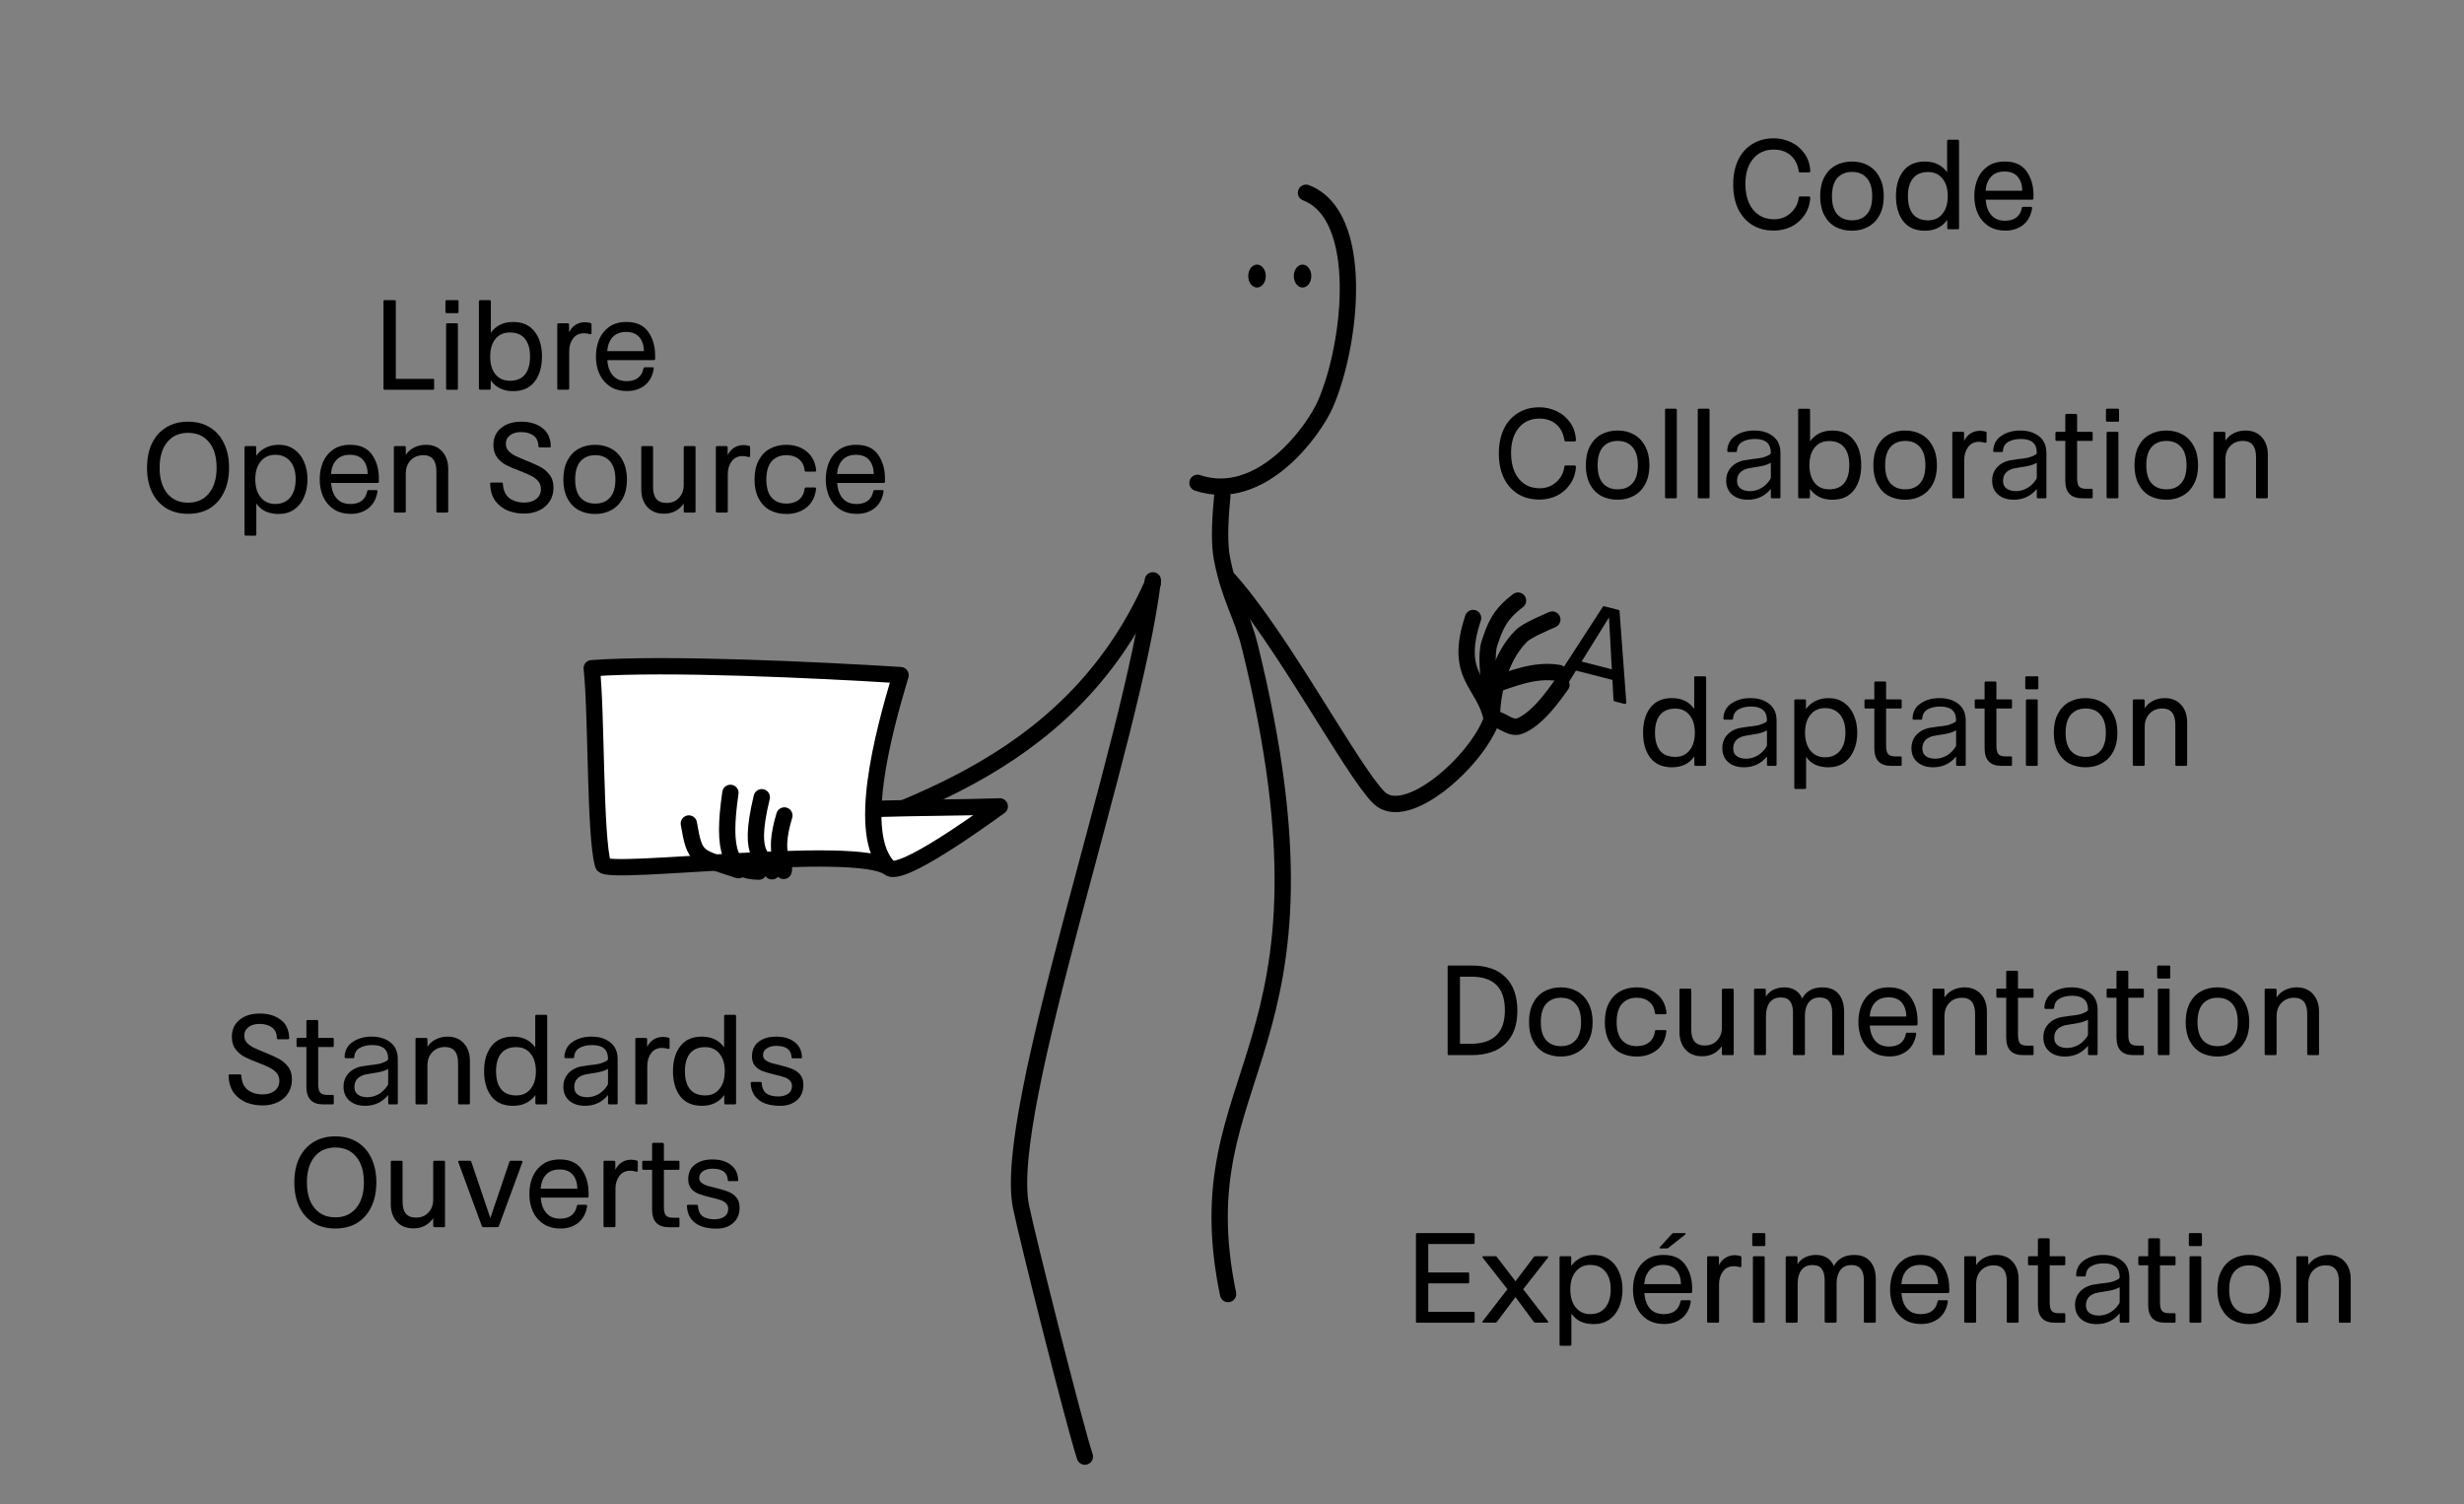 <?xml version="1.0" encoding="utf-8"?>
<!-- Generator: Adobe Illustrator 15.0.0, SVG Export Plug-In . SVG Version: 6.00 Build 0)  -->
<!DOCTYPE svg PUBLIC "-//W3C//DTD SVG 1.1//EN" "http://www.w3.org/Graphics/SVG/1.1/DTD/svg11.dtd">
<svg version="1.1"
	 id="svg8" inkscape:version="0.92.2 5c3e80d, 2017-08-06" sodipodi:docname="02.svg" xmlns:inkscape="http://www.inkscape.org/namespaces/inkscape" xmlns:sodipodi="http://sodipodi.sourceforge.net/DTD/sodipodi-0.dtd" xmlns:rdf="http://www.w3.org/1999/02/22-rdf-syntax-ns#" xmlns:svg="http://www.w3.org/2000/svg" xmlns:cc="http://creativecommons.org/ns#" xmlns:dc="http://purl.org/dc/elements/1.1/"
	 xmlns="http://www.w3.org/2000/svg" xmlns:xlink="http://www.w3.org/1999/xlink" x="0px" y="0px" width="301.947px"
	 height="184.314px" viewBox="0 0 301.947 184.314" enable-background="new 0 0 301.947 184.314" xml:space="preserve">
<rect x="0" y="0" width="301.947" height="184.314" fill="#808080" stroke="none"/>
<sodipodi:namedview  pagecolor="#ffffff" objecttolerance="10" borderopacity="1" bordercolor="#666666" gridtolerance="10" guidetolerance="10" inkscape:pageopacity="0" inkscape:pageshadow="2" inkscape:window-width="1600" inkscape:window-height="876" id="namedview47" showgrid="false" inkscape:cy="128.733" inkscape:zoom="1.0490543" inkscape:cx="324.31168" inkscape:window-x="0" inkscape:window-y="1020" inkscape:window-maximized="1" inkscape:current-layer="svg8">
	</sodipodi:namedview>
<g id="text105">
	<path id="path1273" d="M47.137,47.759c-0.096,0-0.144-0.048-0.144-0.144V36.926c0-0.096,0.048-0.144,0.144-0.144h1.225
		c0.096,0,0.144,0.048,0.144,0.144v9.497h4.55c0.095,0,0.143,0.047,0.143,0.143v1.05c0,0.096-0.048,0.144-0.143,0.144H47.137z"/>
	<path id="path1275" d="M54.729,38.373c-0.043,0-0.08-0.011-0.111-0.031c-0.021-0.032-0.032-0.069-0.032-0.112v-1.304
		c0-0.043,0.011-0.074,0.032-0.096c0.032-0.032,0.069-0.048,0.111-0.048h1.32c0.096,0,0.144,0.048,0.144,0.144v1.304
		c0,0.096-0.048,0.144-0.144,0.144H54.729z M54.808,47.759c-0.042,0-0.079-0.011-0.111-0.032c-0.021-0.031-0.031-0.068-0.031-0.111
		v-7.858c0-0.042,0.011-0.074,0.031-0.095c0.032-0.032,0.069-0.048,0.111-0.048h1.178c0.085,0,0.127,0.048,0.127,0.143v7.858
		c0,0.096-0.042,0.144-0.127,0.144H54.808z"/>
	<path id="path1277" d="M62.87,47.933c-1.188,0-2.1-0.44-2.736-1.32v1.002c0,0.043-0.016,0.08-0.048,0.111
		c-0.021,0.021-0.053,0.032-0.095,0.032H58.83c-0.043,0-0.08-0.011-0.111-0.032c-0.021-0.031-0.032-0.068-0.032-0.111V36.926
		c0-0.043,0.011-0.074,0.032-0.096c0.031-0.032,0.068-0.048,0.111-0.048h1.177c0.042,0,0.074,0.016,0.096,0.048
		c0.031,0.021,0.048,0.053,0.048,0.096v3.85c0.625-0.881,1.537-1.32,2.735-1.32c1.156,0,2.031,0.393,2.625,1.177
		c0.604,0.774,0.907,1.792,0.907,3.055c0,1.272-0.303,2.301-0.907,3.086C64.917,47.547,64.037,47.933,62.87,47.933z M62.473,46.661
		c0.827,0,1.447-0.255,1.861-0.764c0.413-0.52,0.62-1.257,0.62-2.211c0-0.934-0.207-1.654-0.62-2.164
		c-0.414-0.52-1.034-0.779-1.861-0.779c-0.742,0-1.331,0.266-1.766,0.796c-0.425,0.53-0.637,1.246-0.637,2.147
		c0,0.923,0.212,1.648,0.637,2.179C61.142,46.395,61.731,46.661,62.473,46.661z"/>
	<path id="path1279" d="M68.43,47.759c-0.042,0-0.079-0.011-0.111-0.032c-0.021-0.031-0.031-0.068-0.031-0.111v-7.858
		c0-0.042,0.011-0.074,0.031-0.095c0.032-0.032,0.069-0.048,0.111-0.048h1.162c0.042,0,0.074,0.016,0.095,0.048
		c0.032,0.021,0.048,0.053,0.048,0.095v0.955c0.191-0.382,0.451-0.679,0.779-0.892c0.34-0.223,0.727-0.334,1.162-0.334
		c0.212,0,0.439,0.032,0.684,0.096c0.085,0.021,0.127,0.074,0.127,0.159v1.098c0,0.074-0.031,0.111-0.095,0.111h-0.111
		c-0.233-0.074-0.478-0.111-0.732-0.111c-0.562,0-1.002,0.212-1.32,0.637c-0.318,0.424-0.477,0.954-0.477,1.59v4.55
		c0,0.043-0.017,0.08-0.048,0.111c-0.021,0.021-0.054,0.032-0.096,0.032H68.43z"/>
	<path id="path1281" d="M76.765,39.455c1.22,0,2.11,0.402,2.673,1.209c0.562,0.795,0.843,1.766,0.843,2.911v0.413
		c-0.011,0.096-0.068,0.144-0.175,0.144h-5.679c0.053,0.806,0.28,1.437,0.684,1.893s0.965,0.685,1.687,0.685
		c0.572,0,1.034-0.133,1.384-0.397c0.35-0.276,0.572-0.663,0.668-1.162c0.021-0.095,0.074-0.143,0.159-0.143h0.954
		c0.117,0,0.165,0.068,0.144,0.207c-0.148,0.88-0.52,1.553-1.113,2.02c-0.594,0.456-1.305,0.685-2.132,0.685s-1.527-0.186-2.1-0.557
		c-0.573-0.382-1.008-0.892-1.305-1.527c-0.286-0.647-0.43-1.357-0.43-2.132s0.133-1.479,0.397-2.115
		c0.276-0.647,0.689-1.162,1.241-1.544C75.228,39.651,75.927,39.455,76.765,39.455L76.765,39.455z M76.734,40.679
		c-0.722,0-1.278,0.218-1.671,0.652c-0.382,0.424-0.599,0.991-0.652,1.702h4.502c-0.021-0.731-0.212-1.305-0.572-1.718
		C77.98,40.891,77.444,40.679,76.734,40.679z"/>
	<path id="path1283" d="M23.045,62.969c-1.029,0-1.92-0.228-2.673-0.684c-0.753-0.467-1.336-1.124-1.75-1.973
		c-0.403-0.849-0.604-1.845-0.604-2.99s0.201-2.143,0.604-2.991c0.414-0.848,0.997-1.5,1.75-1.956c0.753-0.467,1.644-0.7,2.673-0.7
		c1.028,0,1.919,0.233,2.672,0.7c0.753,0.456,1.331,1.108,1.734,1.956c0.413,0.849,0.62,1.846,0.62,2.991s-0.207,2.142-0.62,2.99
		c-0.403,0.849-0.981,1.506-1.734,1.973C24.964,62.742,24.073,62.969,23.045,62.969z M23.045,61.602c1.07,0,1.919-0.377,2.545-1.13
		c0.636-0.764,0.954-1.813,0.954-3.149c0-1.347-0.312-2.397-0.938-3.15s-1.479-1.129-2.561-1.129c-1.071,0-1.92,0.376-2.546,1.129
		c-0.625,0.753-0.938,1.804-0.938,3.15c0,1.336,0.313,2.386,0.938,3.149C21.125,61.225,21.974,61.602,23.045,61.602z"/>
	<path id="path1285" d="M30.106,65.642c-0.042,0-0.079-0.016-0.111-0.048c-0.021-0.021-0.031-0.053-0.031-0.095v-10.69
		c0-0.042,0.011-0.074,0.031-0.096c0.032-0.031,0.069-0.048,0.111-0.048h1.146c0.096,0,0.144,0.048,0.144,0.144v1.034
		c0.328-0.445,0.731-0.779,1.209-1.002c0.477-0.223,0.997-0.335,1.559-0.335c0.722,0,1.347,0.187,1.877,0.558
		c0.53,0.36,0.934,0.864,1.209,1.511c0.286,0.637,0.43,1.357,0.43,2.163c0,0.817-0.144,1.549-0.43,2.195
		c-0.275,0.637-0.679,1.141-1.209,1.512c-0.53,0.36-1.161,0.541-1.893,0.541c-0.573,0-1.098-0.101-1.575-0.303
		c-0.467-0.212-0.854-0.541-1.161-0.986v3.802c0,0.043-0.016,0.075-0.048,0.096c-0.021,0.032-0.053,0.048-0.096,0.048H30.106z
		 M33.733,61.76c0.774,0,1.384-0.265,1.83-0.795c0.445-0.541,0.668-1.288,0.668-2.243c0-0.933-0.223-1.665-0.668-2.195
		c-0.446-0.53-1.056-0.795-1.83-0.795c-0.742,0-1.336,0.271-1.781,0.812c-0.445,0.53-0.668,1.256-0.668,2.179
		c0,0.944,0.223,1.687,0.668,2.228S32.99,61.76,33.733,61.76z"/>
	<path id="path1287" d="M42.914,54.508c1.22,0,2.11,0.402,2.673,1.209c0.562,0.795,0.843,1.766,0.843,2.91v0.414
		c-0.011,0.096-0.068,0.144-0.175,0.144h-5.679c0.053,0.806,0.281,1.437,0.684,1.893c0.403,0.456,0.965,0.685,1.687,0.685
		c0.572,0,1.034-0.133,1.384-0.398c0.35-0.275,0.573-0.662,0.668-1.161c0.021-0.096,0.074-0.143,0.159-0.143h0.955
		c0.116,0,0.164,0.068,0.143,0.206c-0.148,0.881-0.52,1.554-1.113,2.021c-0.594,0.456-1.305,0.684-2.132,0.684
		s-1.527-0.186-2.1-0.557c-0.573-0.382-1.008-0.891-1.305-1.526c-0.286-0.647-0.43-1.357-0.43-2.132s0.133-1.479,0.398-2.116
		c0.275-0.646,0.688-1.161,1.24-1.543C41.377,54.703,42.076,54.507,42.914,54.508L42.914,54.508z M42.883,55.732
		c-0.722,0-1.278,0.217-1.671,0.652c-0.382,0.424-0.599,0.991-0.651,1.702h4.501c-0.021-0.732-0.212-1.305-0.572-1.719
		C44.129,55.944,43.593,55.732,42.883,55.732L42.883,55.732z"/>
	<path id="path1289" d="M48.406,62.811c-0.043,0-0.08-0.011-0.111-0.032c-0.021-0.032-0.032-0.069-0.032-0.111v-7.858
		c0-0.042,0.011-0.074,0.032-0.096c0.031-0.031,0.068-0.048,0.111-0.048h1.177c0.042,0,0.074,0.017,0.096,0.048
		c0.031,0.021,0.048,0.054,0.048,0.096v0.938c0.254-0.393,0.594-0.694,1.018-0.906c0.435-0.223,0.917-0.334,1.447-0.334
		c0.838,0,1.501,0.27,1.989,0.811c0.498,0.541,0.747,1.268,0.747,2.18v5.17c0,0.042-0.016,0.079-0.048,0.111
		c-0.021,0.021-0.053,0.032-0.095,0.032h-1.162c-0.095,0-0.143-0.048-0.143-0.144v-4.899c0-1.326-0.536-1.988-1.606-1.988
		c-0.637,0-1.156,0.212-1.56,0.636c-0.393,0.414-0.588,0.971-0.588,1.671v4.581c0,0.042-0.017,0.079-0.048,0.111
		c-0.021,0.021-0.054,0.032-0.096,0.032H48.406z"/>
	<path id="path1291" d="M64.217,62.938c-0.689,0-1.342-0.117-1.957-0.35c-0.615-0.244-1.129-0.637-1.543-1.178
		c-0.413-0.552-0.631-1.268-0.652-2.147c0-0.085,0.048-0.127,0.144-0.127h1.272c0.096,0,0.144,0.042,0.144,0.127
		c0.042,0.806,0.302,1.395,0.779,1.766c0.488,0.371,1.103,0.557,1.846,0.557c0.604,0,1.092-0.148,1.463-0.445
		c0.382-0.297,0.573-0.705,0.573-1.225c0-0.382-0.117-0.705-0.351-0.971c-0.233-0.265-0.514-0.477-0.843-0.636
		c-0.329-0.17-0.796-0.371-1.4-0.604c-0.688-0.255-1.246-0.493-1.67-0.716s-0.79-0.53-1.098-0.923
		c-0.308-0.403-0.461-0.912-0.461-1.527c0-0.88,0.312-1.575,0.938-2.084c0.625-0.52,1.453-0.779,2.481-0.779
		s1.877,0.249,2.545,0.748c0.679,0.487,1.034,1.24,1.066,2.259c0,0.095-0.043,0.143-0.128,0.143H66.11
		c-0.084,0-0.127-0.048-0.127-0.143c-0.021-0.594-0.223-1.029-0.604-1.305c-0.382-0.286-0.886-0.43-1.511-0.43
		c-0.573,0-1.029,0.133-1.368,0.397c-0.34,0.255-0.51,0.604-0.51,1.05c0,0.329,0.106,0.615,0.318,0.859
		c0.223,0.233,0.488,0.43,0.796,0.589c0.308,0.148,0.747,0.339,1.32,0.572c0.764,0.308,1.357,0.573,1.781,0.796
		c0.425,0.223,0.801,0.541,1.13,0.954c0.328,0.414,0.493,0.944,0.493,1.591c0,0.637-0.154,1.193-0.462,1.67
		c-0.297,0.478-0.721,0.849-1.272,1.114C65.553,62.805,64.928,62.938,64.217,62.938L64.217,62.938z"/>
	<path id="path1293" d="M72.932,62.986c-0.764,0-1.442-0.159-2.036-0.478c-0.584-0.329-1.04-0.812-1.368-1.447
		c-0.329-0.637-0.493-1.4-0.493-2.291c0-0.912,0.164-1.687,0.493-2.322c0.328-0.637,0.784-1.119,1.368-1.448
		c0.594-0.328,1.272-0.492,2.036-0.492c0.753,0,1.421,0.164,2.004,0.492c0.594,0.329,1.056,0.817,1.384,1.464
		c0.34,0.637,0.51,1.405,0.51,2.307c0,0.891-0.17,1.654-0.51,2.291c-0.328,0.625-0.79,1.103-1.384,1.432
		C74.353,62.821,73.685,62.986,72.932,62.986z M72.948,61.714c0.764,0,1.362-0.244,1.798-0.732c0.445-0.498,0.668-1.235,0.668-2.211
		c0-0.997-0.223-1.744-0.668-2.243c-0.436-0.498-1.034-0.747-1.798-0.747s-1.368,0.249-1.813,0.747
		c-0.435,0.499-0.652,1.246-0.652,2.243c0,0.976,0.218,1.713,0.652,2.211C71.579,61.469,72.184,61.714,72.948,61.714z"/>
	<path id="path1295" d="M81.367,62.954c-0.858,0-1.537-0.271-2.036-0.812c-0.498-0.551-0.747-1.277-0.747-2.179v-5.154
		c0-0.042,0.01-0.074,0.031-0.096c0.032-0.031,0.069-0.048,0.111-0.048h1.161c0.096,0,0.144,0.048,0.144,0.144v4.899
		c0,1.283,0.546,1.925,1.639,1.925c0.636,0,1.146-0.207,1.527-0.62c0.392-0.414,0.588-0.949,0.588-1.606v-4.598
		c0-0.042,0.011-0.074,0.032-0.096c0.031-0.031,0.068-0.048,0.111-0.048h1.177c0.085,0,0.128,0.048,0.128,0.144v7.858
		c0,0.096-0.043,0.144-0.128,0.144h-1.177c-0.043,0-0.08-0.011-0.111-0.032c-0.021-0.032-0.032-0.069-0.032-0.111v-0.954
		C83.192,62.541,82.386,62.954,81.367,62.954z"/>
	<path id="path1297" d="M87.865,62.811c-0.042,0-0.079-0.011-0.111-0.032c-0.021-0.032-0.032-0.069-0.032-0.111v-7.858
		c0-0.042,0.011-0.074,0.032-0.096c0.032-0.031,0.069-0.048,0.111-0.048h1.161c0.043,0,0.074,0.017,0.096,0.048
		c0.031,0.021,0.048,0.054,0.048,0.096v0.954c0.19-0.382,0.45-0.679,0.779-0.891c0.339-0.223,0.727-0.334,1.161-0.334
		c0.212,0,0.44,0.032,0.684,0.096c0.085,0.021,0.128,0.074,0.128,0.159v1.098c0,0.074-0.032,0.111-0.096,0.111h-0.111
		c-0.233-0.074-0.478-0.111-0.731-0.111c-0.562,0-1.002,0.212-1.32,0.636c-0.318,0.425-0.478,0.955-0.478,1.591v4.55
		c0,0.042-0.016,0.079-0.048,0.111c-0.021,0.021-0.053,0.032-0.096,0.032H87.865z"/>
	<path id="path1299" d="M96.359,62.986c-0.764,0-1.442-0.159-2.037-0.478c-0.583-0.329-1.039-0.812-1.367-1.447
		c-0.329-0.637-0.493-1.4-0.493-2.291c0-0.912,0.164-1.687,0.493-2.322c0.328-0.637,0.784-1.119,1.367-1.448
		c0.595-0.328,1.273-0.492,2.037-0.492c0.996,0,1.829,0.275,2.497,0.827c0.679,0.551,1.065,1.32,1.161,2.307v0.031
		c0,0.043-0.016,0.074-0.048,0.096C99.948,57.79,99.921,57.8,99.89,57.8h-1.13c-0.085,0-0.138-0.047-0.159-0.143
		c-0.063-0.604-0.297-1.066-0.699-1.384C97.509,55.944,97,55.78,96.374,55.78c-0.764,0-1.368,0.249-1.813,0.747
		c-0.435,0.499-0.652,1.246-0.652,2.243c0,0.976,0.218,1.713,0.652,2.211c0.445,0.488,1.05,0.732,1.813,0.732
		c0.615,0,1.118-0.154,1.511-0.462c0.403-0.318,0.642-0.774,0.716-1.368c0.021-0.095,0.074-0.143,0.159-0.143h1.098
		c0.053,0,0.09,0.016,0.111,0.048c0.032,0.031,0.043,0.068,0.032,0.111c-0.096,0.965-0.478,1.723-1.146,2.274
		C98.188,62.716,97.355,62.986,96.359,62.986L96.359,62.986z"/>
	<path id="path1301" d="M104.93,54.508c1.22,0,2.11,0.402,2.672,1.209c0.562,0.795,0.844,1.766,0.844,2.91v0.414
		c-0.011,0.096-0.069,0.144-0.175,0.144h-5.68c0.053,0.806,0.281,1.437,0.685,1.893c0.402,0.456,0.965,0.685,1.686,0.685
		c0.573,0,1.034-0.133,1.384-0.398c0.351-0.275,0.573-0.662,0.669-1.161c0.021-0.096,0.074-0.143,0.159-0.143h0.954
		c0.116,0,0.164,0.068,0.144,0.206c-0.149,0.881-0.521,1.554-1.114,2.021c-0.594,0.456-1.304,0.684-2.132,0.684
		c-0.827,0-1.526-0.186-2.1-0.557c-0.572-0.382-1.007-0.891-1.304-1.526c-0.287-0.647-0.43-1.357-0.43-2.132
		s0.132-1.479,0.397-2.116c0.275-0.646,0.689-1.161,1.241-1.543C103.392,54.703,104.092,54.507,104.93,54.508L104.93,54.508z
		 M104.898,55.732c-0.721,0-1.277,0.217-1.67,0.652c-0.382,0.424-0.6,0.991-0.652,1.702h4.502c-0.021-0.732-0.212-1.305-0.573-1.719
		C106.144,55.944,105.609,55.732,104.898,55.732L104.898,55.732z"/>
</g>
<g id="text109">
	<path id="path1240" d="M32.166,135.465c-0.689,0-1.342-0.117-1.957-0.35c-0.615-0.244-1.129-0.637-1.543-1.178
		c-0.413-0.552-0.631-1.268-0.652-2.147c0-0.085,0.048-0.127,0.144-0.127h1.272c0.096,0,0.144,0.042,0.144,0.127
		c0.042,0.806,0.302,1.395,0.779,1.766c0.487,0.371,1.103,0.557,1.845,0.557c0.604,0,1.093-0.148,1.464-0.445
		c0.382-0.297,0.573-0.705,0.573-1.225c0-0.382-0.117-0.705-0.351-0.971c-0.233-0.265-0.515-0.477-0.843-0.636
		c-0.329-0.17-0.796-0.371-1.4-0.604c-0.689-0.255-1.246-0.493-1.67-0.716s-0.79-0.53-1.098-0.923
		c-0.308-0.403-0.461-0.912-0.461-1.527c0-0.88,0.312-1.575,0.938-2.084c0.625-0.52,1.452-0.779,2.481-0.779
		c1.028,0,1.877,0.249,2.545,0.748c0.679,0.487,1.034,1.24,1.066,2.259c0,0.095-0.043,0.143-0.128,0.143h-1.257
		c-0.085,0-0.127-0.048-0.127-0.143c-0.021-0.594-0.223-1.029-0.604-1.305c-0.382-0.286-0.886-0.43-1.511-0.43
		c-0.573,0-1.029,0.133-1.368,0.397c-0.34,0.255-0.51,0.604-0.51,1.051c0,0.328,0.106,0.614,0.318,0.858
		c0.223,0.233,0.488,0.43,0.796,0.589c0.308,0.148,0.747,0.339,1.32,0.572c0.764,0.308,1.357,0.573,1.781,0.796
		s0.801,0.541,1.13,0.954c0.328,0.414,0.493,0.944,0.493,1.591c0,0.637-0.154,1.193-0.462,1.67
		c-0.297,0.478-0.721,0.849-1.272,1.114C33.502,135.332,32.877,135.465,32.166,135.465L32.166,135.465z"/>
	<path id="path1242" d="M39.615,135.338c-1.379,0-2.068-0.716-2.068-2.147v-4.884h-1.065c-0.096,0-0.144-0.048-0.144-0.144v-0.827
		c0-0.042,0.011-0.074,0.032-0.096c0.031-0.031,0.068-0.048,0.111-0.048h1.065v-2.052c0-0.042,0.011-0.074,0.032-0.096
		c0.031-0.031,0.068-0.048,0.111-0.048h1.161c0.042,0,0.074,0.017,0.095,0.048c0.032,0.021,0.048,0.054,0.048,0.096v2.052h1.782
		c0.085,0,0.127,0.048,0.127,0.144v0.827c0,0.096-0.042,0.144-0.127,0.144h-1.782v4.549c0,0.488,0.08,0.833,0.239,1.034
		c0.169,0.191,0.456,0.286,0.858,0.286h0.685c0.085,0,0.127,0.043,0.127,0.128v0.891c0,0.096-0.042,0.144-0.127,0.144H39.615z"/>
	<path id="path1244" d="M44.753,135.512c-0.806,0-1.452-0.212-1.94-0.637c-0.478-0.424-0.716-0.997-0.716-1.718
		c0-0.53,0.138-0.991,0.414-1.384c0.286-0.403,0.673-0.705,1.161-0.907c0.233-0.095,0.456-0.159,0.668-0.19
		c0.223-0.043,0.541-0.091,0.954-0.144c0.445-0.042,0.827-0.096,1.146-0.159c0.329-0.074,0.652-0.201,0.971-0.382
		c0.105-0.063,0.159-0.153,0.159-0.271c-0.011-0.562-0.175-0.976-0.493-1.24c-0.318-0.276-0.801-0.414-1.448-0.414
		c-0.625,0-1.14,0.117-1.543,0.351c-0.402,0.223-0.625,0.588-0.668,1.098c0,0.105-0.048,0.159-0.143,0.159h-0.907
		c-0.042,0-0.079-0.017-0.111-0.048c-0.021-0.032-0.032-0.069-0.032-0.111c0.043-0.817,0.382-1.432,1.019-1.846
		c0.637-0.424,1.399-0.637,2.291-0.637c0.954,0,1.729,0.239,2.322,0.717c0.594,0.466,0.891,1.15,0.891,2.052v5.393
		c0,0.096-0.048,0.144-0.144,0.144h-0.874c-0.106,0-0.159-0.048-0.159-0.144v-1.002C46.837,135.072,45.899,135.512,44.753,135.512z
		 M45.04,134.463c0.487-0.011,0.943-0.138,1.368-0.382c0.424-0.244,0.779-0.589,1.065-1.034c0.063-0.063,0.096-0.159,0.096-0.286
		v-1.766c-0.297,0.158-0.604,0.275-0.923,0.35s-0.674,0.138-1.066,0.19c-0.35,0.054-0.625,0.102-0.827,0.144
		c-0.19,0.042-0.371,0.111-0.54,0.207c-0.521,0.265-0.78,0.71-0.78,1.336c0,0.403,0.144,0.711,0.43,0.923
		C44.159,134.356,44.552,134.463,45.04,134.463z"/>
	<path id="path1246" d="M51.06,135.338c-0.042,0-0.079-0.011-0.111-0.032c-0.021-0.032-0.031-0.069-0.031-0.111v-7.858
		c0-0.042,0.01-0.074,0.031-0.096c0.032-0.031,0.069-0.048,0.111-0.048h1.178c0.042,0,0.074,0.017,0.095,0.048
		c0.032,0.021,0.048,0.054,0.048,0.096v0.938c0.255-0.393,0.594-0.694,1.019-0.906c0.435-0.223,0.917-0.334,1.447-0.334
		c0.838,0,1.501,0.27,1.988,0.811c0.499,0.541,0.748,1.268,0.748,2.18v5.17c0,0.042-0.016,0.079-0.048,0.111
		c-0.021,0.021-0.053,0.032-0.096,0.032h-1.161c-0.096,0-0.143-0.048-0.143-0.144v-4.899c0-1.326-0.536-1.988-1.607-1.988
		c-0.636,0-1.155,0.212-1.559,0.636c-0.393,0.414-0.589,0.971-0.589,1.671v4.581c0,0.042-0.016,0.079-0.048,0.111
		c-0.021,0.021-0.053,0.032-0.095,0.032H51.06z"/>
	<path id="path1248" d="M62.87,135.512c-1.167,0-2.053-0.388-2.657-1.161c-0.594-0.785-0.891-1.813-0.891-3.086
		c0-1.263,0.297-2.28,0.891-3.055c0.604-0.785,1.485-1.177,2.641-1.177c1.198,0,2.11,0.439,2.736,1.32v-3.851
		c0-0.042,0.011-0.074,0.032-0.095c0.031-0.032,0.068-0.048,0.111-0.048h1.177c0.043,0,0.074,0.016,0.096,0.048
		c0.031,0.021,0.048,0.053,0.048,0.095v10.69c0,0.042-0.017,0.079-0.048,0.111c-0.021,0.021-0.053,0.032-0.096,0.032h-1.161
		c-0.042,0-0.08-0.011-0.111-0.032c-0.021-0.032-0.032-0.069-0.032-0.111v-1.002C64.97,135.072,64.058,135.512,62.87,135.512
		L62.87,135.512z M63.268,134.24c0.742,0,1.325-0.266,1.75-0.796c0.435-0.53,0.652-1.257,0.652-2.179
		c0-0.902-0.218-1.618-0.652-2.148c-0.425-0.53-1.008-0.795-1.75-0.795c-0.827,0-1.448,0.26-1.861,0.779
		c-0.414,0.509-0.62,1.23-0.62,2.164c0,0.954,0.206,1.691,0.62,2.211C61.82,133.985,62.441,134.24,63.268,134.24z"/>
	<path id="path1250" d="M71.691,135.512c-0.806,0-1.452-0.212-1.94-0.637c-0.478-0.424-0.716-0.997-0.716-1.718
		c0-0.53,0.138-0.991,0.414-1.384c0.286-0.403,0.673-0.705,1.161-0.907c0.233-0.095,0.456-0.159,0.668-0.19
		c0.223-0.043,0.541-0.091,0.954-0.144c0.445-0.042,0.827-0.096,1.146-0.159c0.329-0.074,0.652-0.201,0.971-0.382
		c0.105-0.063,0.159-0.153,0.159-0.271c-0.011-0.562-0.176-0.976-0.493-1.24c-0.318-0.276-0.801-0.414-1.448-0.414
		c-0.625,0-1.14,0.117-1.543,0.351c-0.403,0.223-0.626,0.588-0.668,1.098c0,0.105-0.048,0.159-0.144,0.159h-0.906
		c-0.043,0-0.08-0.017-0.111-0.048c-0.021-0.032-0.032-0.069-0.032-0.111c0.043-0.817,0.382-1.432,1.019-1.846
		c0.636-0.424,1.399-0.637,2.291-0.637c0.954,0,1.729,0.239,2.322,0.717c0.594,0.466,0.891,1.15,0.891,2.052v5.393
		c0,0.096-0.048,0.144-0.144,0.144h-0.875c-0.105,0-0.158-0.048-0.158-0.144v-1.002C73.775,135.072,72.836,135.512,71.691,135.512z
		 M71.978,134.463c0.487-0.011,0.943-0.138,1.367-0.382c0.425-0.244,0.78-0.589,1.066-1.034c0.063-0.063,0.096-0.159,0.096-0.286
		v-1.766c-0.298,0.158-0.604,0.275-0.923,0.35s-0.674,0.138-1.066,0.19c-0.35,0.054-0.625,0.102-0.827,0.144
		c-0.19,0.042-0.371,0.111-0.541,0.207c-0.52,0.265-0.779,0.71-0.779,1.336c0,0.403,0.144,0.711,0.43,0.923
		C71.097,134.356,71.49,134.463,71.978,134.463z"/>
	<path id="path1252" d="M77.997,135.338c-0.042,0-0.079-0.011-0.111-0.032c-0.021-0.032-0.032-0.069-0.032-0.111v-7.858
		c0-0.042,0.011-0.074,0.032-0.096c0.032-0.031,0.069-0.048,0.111-0.048h1.161c0.043,0,0.074,0.017,0.096,0.048
		c0.032,0.021,0.048,0.054,0.048,0.096v0.954c0.19-0.382,0.45-0.679,0.779-0.891c0.34-0.223,0.727-0.334,1.161-0.334
		c0.212,0,0.44,0.032,0.685,0.096c0.084,0.021,0.127,0.074,0.127,0.159v1.098c0,0.074-0.032,0.111-0.096,0.111h-0.111
		c-0.233-0.074-0.478-0.111-0.731-0.111c-0.562,0-1.002,0.212-1.32,0.636c-0.318,0.425-0.478,0.955-0.478,1.591v4.55
		c0,0.042-0.016,0.079-0.048,0.111c-0.021,0.021-0.053,0.032-0.096,0.032H77.997z"/>
	<path id="path1254" d="M86.017,135.512c-1.167,0-2.052-0.388-2.656-1.161c-0.594-0.785-0.892-1.813-0.892-3.086
		c0-1.263,0.298-2.28,0.892-3.055c0.604-0.785,1.484-1.177,2.641-1.177c1.198,0,2.11,0.439,2.735,1.32v-3.851
		c0-0.042,0.011-0.074,0.032-0.095c0.032-0.032,0.069-0.048,0.111-0.048h1.177c0.043,0,0.075,0.016,0.096,0.048
		c0.032,0.021,0.048,0.053,0.048,0.095v10.69c0,0.042-0.016,0.079-0.048,0.111c-0.021,0.021-0.053,0.032-0.096,0.032h-1.161
		c-0.042,0-0.079-0.011-0.111-0.032c-0.021-0.032-0.031-0.069-0.031-0.111v-1.002C88.116,135.072,87.204,135.512,86.017,135.512z
		 M86.414,134.24c0.742,0,1.326-0.266,1.75-0.796c0.435-0.53,0.652-1.257,0.652-2.179c0-0.902-0.218-1.618-0.652-2.148
		c-0.424-0.53-1.008-0.795-1.75-0.795c-0.827,0-1.447,0.26-1.861,0.779c-0.413,0.509-0.62,1.23-0.62,2.164
		c0,0.954,0.207,1.691,0.62,2.211C84.967,133.985,85.587,134.24,86.414,134.24z"/>
	<path id="path1256" d="M95.65,135.512c-1.125,0-1.983-0.218-2.577-0.652c-0.679-0.478-1.04-1.188-1.082-2.132
		c0-0.042,0.011-0.074,0.032-0.096c0.031-0.031,0.068-0.047,0.111-0.047h1.065c0.096,0,0.144,0.047,0.144,0.143
		c0.031,0.562,0.217,0.981,0.557,1.257c0.36,0.255,0.848,0.382,1.463,0.382c0.488,0,0.891-0.106,1.209-0.318
		s0.478-0.535,0.478-0.971c0-0.286-0.096-0.514-0.286-0.684c-0.181-0.181-0.408-0.312-0.685-0.397
		c-0.265-0.096-0.657-0.202-1.177-0.318c-0.583-0.138-1.061-0.275-1.432-0.413c-0.371-0.139-0.685-0.351-0.938-0.637
		c-0.255-0.297-0.382-0.689-0.382-1.178c0-0.773,0.271-1.367,0.812-1.781c0.54-0.424,1.262-0.636,2.163-0.636
		c0.859,0,1.559,0.186,2.1,0.557c0.668,0.445,1.019,1.098,1.05,1.956c0,0.096-0.042,0.144-0.127,0.144h-1.002
		c-0.096,0-0.144-0.048-0.144-0.144c-0.031-0.477-0.212-0.832-0.541-1.065c-0.328-0.212-0.769-0.318-1.32-0.318
		c-0.498,0-0.896,0.106-1.192,0.318c-0.298,0.201-0.446,0.478-0.446,0.827c0,0.244,0.096,0.44,0.287,0.589
		c0.19,0.148,0.413,0.265,0.668,0.35c0.254,0.074,0.689,0.186,1.305,0.334c0.572,0.138,1.039,0.286,1.399,0.445
		c0.371,0.159,0.679,0.393,0.923,0.7s0.365,0.71,0.365,1.209c0,0.795-0.265,1.427-0.795,1.893
		C97.123,135.284,96.455,135.512,95.65,135.512z"/>
	<path id="path1258" d="M41.094,150.549c-1.029,0-1.92-0.228-2.673-0.684c-0.753-0.467-1.336-1.124-1.75-1.973
		c-0.402-0.849-0.604-1.846-0.604-2.99c0-1.146,0.202-2.143,0.604-2.991c0.414-0.849,0.997-1.501,1.75-1.957
		c0.753-0.466,1.644-0.699,2.673-0.699c1.028,0,1.919,0.233,2.672,0.699c0.753,0.456,1.331,1.108,1.734,1.957
		c0.413,0.849,0.62,1.846,0.62,2.991c0,1.145-0.207,2.142-0.62,2.99c-0.403,0.849-0.981,1.506-1.734,1.973
		C43.013,150.321,42.122,150.549,41.094,150.549z M41.094,149.18c1.071,0,1.919-0.376,2.545-1.129
		c0.637-0.764,0.954-1.813,0.954-3.149c0-1.348-0.312-2.397-0.938-3.15c-0.625-0.753-1.479-1.129-2.561-1.129
		c-1.071,0-1.92,0.376-2.546,1.129c-0.625,0.753-0.938,1.803-0.938,3.15c0,1.336,0.313,2.386,0.938,3.149
		C39.174,148.804,40.023,149.18,41.094,149.18z"/>
	<path id="path1260" d="M50.668,150.533c-0.858,0-1.537-0.271-2.036-0.812c-0.498-0.551-0.747-1.277-0.747-2.179v-5.154
		c0-0.043,0.01-0.074,0.031-0.096c0.032-0.032,0.069-0.048,0.111-0.048h1.161c0.096,0,0.144,0.048,0.144,0.144v4.899
		c0,1.283,0.546,1.925,1.639,1.925c0.636,0,1.146-0.207,1.526-0.62c0.393-0.414,0.589-0.949,0.589-1.607v-4.597
		c0-0.043,0.011-0.074,0.032-0.096c0.031-0.032,0.068-0.048,0.111-0.048h1.177c0.085,0,0.128,0.048,0.128,0.144v7.858
		c0,0.095-0.043,0.143-0.128,0.143H53.23c-0.043,0-0.08-0.01-0.111-0.031c-0.021-0.032-0.032-0.069-0.032-0.111v-0.955
		C52.492,150.119,51.687,150.533,50.668,150.533z"/>
	<path id="path1262" d="M63.91,142.245c0.053,0,0.085,0.016,0.095,0.048c0.021,0.032,0.026,0.069,0.017,0.111l-2.896,7.874
		c-0.032,0.074-0.09,0.111-0.175,0.111h-1.719c-0.084,0-0.143-0.037-0.175-0.111l-2.895-7.874l-0.017-0.048
		c0-0.074,0.043-0.111,0.128-0.111h1.32c0.085,0,0.138,0.037,0.159,0.111l2.338,6.92l2.339-6.92
		c0.042-0.074,0.101-0.111,0.175-0.111H63.91z"/>
	<path id="path1264" d="M68.607,142.086c1.22,0,2.11,0.403,2.673,1.209c0.562,0.796,0.843,1.766,0.843,2.911v0.414
		c-0.011,0.096-0.069,0.143-0.175,0.143h-5.679c0.053,0.807,0.28,1.438,0.684,1.894s0.965,0.684,1.687,0.684
		c0.572,0,1.033-0.132,1.384-0.397c0.35-0.275,0.572-0.663,0.668-1.161c0.021-0.096,0.074-0.144,0.159-0.144h0.954
		c0.117,0,0.165,0.069,0.144,0.207c-0.148,0.88-0.52,1.554-1.113,2.021c-0.595,0.456-1.305,0.684-2.132,0.684
		s-1.527-0.186-2.1-0.557c-0.573-0.382-1.008-0.891-1.305-1.527c-0.286-0.646-0.43-1.357-0.43-2.131
		c0-0.774,0.133-1.479,0.397-2.116c0.276-0.646,0.689-1.161,1.241-1.543C67.069,142.282,67.769,142.086,68.607,142.086
		L68.607,142.086z M68.575,143.311c-0.722,0-1.278,0.217-1.671,0.651c-0.382,0.425-0.599,0.992-0.652,1.702h4.502
		c-0.021-0.731-0.212-1.304-0.572-1.718C69.822,143.523,69.285,143.311,68.575,143.311z"/>
	<path id="path1266" d="M74.098,150.389c-0.042,0-0.079-0.01-0.111-0.031c-0.021-0.032-0.031-0.069-0.031-0.111v-7.858
		c0-0.043,0.011-0.074,0.031-0.096c0.032-0.032,0.069-0.048,0.111-0.048h1.161c0.043,0,0.074,0.016,0.096,0.048
		c0.032,0.021,0.048,0.053,0.048,0.096v0.954c0.19-0.382,0.451-0.679,0.779-0.891c0.34-0.223,0.727-0.334,1.161-0.334
		c0.212,0,0.44,0.031,0.685,0.096c0.085,0.021,0.127,0.074,0.127,0.159v1.097c0,0.074-0.031,0.111-0.096,0.112h-0.111
		c-0.233-0.075-0.477-0.112-0.731-0.112c-0.562,0-1.002,0.213-1.32,0.637s-0.478,0.954-0.478,1.591v4.55
		c0,0.042-0.016,0.079-0.048,0.111c-0.021,0.021-0.053,0.031-0.095,0.031H74.098z"/>
	<path id="path1268" d="M81.978,150.389c-1.379,0-2.068-0.716-2.068-2.147v-4.884h-1.065c-0.096,0-0.144-0.047-0.144-0.143v-0.827
		c0-0.043,0.011-0.074,0.032-0.096c0.031-0.032,0.068-0.048,0.111-0.048h1.065v-2.052c0-0.043,0.011-0.074,0.032-0.096
		c0.031-0.031,0.068-0.048,0.111-0.048h1.161c0.042,0,0.074,0.017,0.096,0.048c0.031,0.021,0.048,0.053,0.048,0.096v2.052h1.781
		c0.085,0,0.127,0.048,0.127,0.144v0.827c0,0.096-0.042,0.143-0.127,0.143h-1.781v4.55c0,0.488,0.079,0.833,0.238,1.034
		c0.17,0.191,0.456,0.286,0.859,0.286h0.684c0.085,0,0.127,0.043,0.127,0.128v0.891c0,0.096-0.042,0.143-0.127,0.143H81.978z"/>
	<path id="path1270" d="M87.835,150.565c-1.124,0-1.983-0.218-2.577-0.652c-0.679-0.478-1.039-1.188-1.082-2.132
		c0-0.043,0.011-0.074,0.032-0.096c0.032-0.031,0.069-0.048,0.111-0.048h1.065c0.096,0,0.144,0.048,0.144,0.144
		c0.032,0.562,0.218,0.98,0.557,1.257c0.36,0.254,0.849,0.382,1.464,0.382c0.487,0,0.891-0.106,1.209-0.318s0.477-0.535,0.477-0.971
		c0-0.286-0.095-0.514-0.286-0.684c-0.18-0.181-0.408-0.313-0.684-0.397c-0.266-0.096-0.658-0.202-1.178-0.318
		c-0.583-0.138-1.061-0.276-1.432-0.414s-0.684-0.35-0.938-0.636c-0.254-0.297-0.382-0.689-0.382-1.178
		c0-0.773,0.271-1.368,0.812-1.781c0.541-0.425,1.262-0.637,2.163-0.637c0.859,0,1.56,0.186,2.101,0.557
		c0.668,0.446,1.018,1.098,1.05,1.957c0,0.096-0.043,0.144-0.128,0.144H89.33c-0.096,0-0.143-0.048-0.143-0.144
		c-0.032-0.478-0.213-0.832-0.541-1.065c-0.329-0.213-0.77-0.318-1.32-0.318c-0.499,0-0.896,0.105-1.193,0.318
		c-0.297,0.201-0.445,0.477-0.445,0.827c0,0.243,0.096,0.439,0.286,0.588c0.191,0.148,0.414,0.266,0.668,0.351
		c0.255,0.074,0.689,0.186,1.305,0.334c0.572,0.138,1.039,0.286,1.399,0.445c0.372,0.159,0.679,0.393,0.923,0.7
		s0.366,0.71,0.366,1.209c0,0.795-0.266,1.426-0.796,1.893C89.309,150.337,88.641,150.565,87.835,150.565L87.835,150.565z"/>
</g>
<g id="text119">
	<path id="path1124" d="M217.386,28.257c-1.028,0-1.92-0.233-2.673-0.699c-0.753-0.478-1.331-1.141-1.733-1.989
		c-0.393-0.848-0.589-1.834-0.589-2.958c0-1.125,0.196-2.11,0.589-2.959c0.402-0.859,0.98-1.522,1.733-1.988
		c0.753-0.478,1.639-0.716,2.657-0.716c0.731,0,1.432,0.158,2.1,0.477c0.668,0.308,1.22,0.77,1.654,1.384
		c0.435,0.604,0.674,1.326,0.716,2.164c0,0.042-0.016,0.079-0.048,0.111c-0.021,0.031-0.053,0.048-0.096,0.048h-1.129
		c-0.074,0-0.122-0.043-0.144-0.128c-0.116-0.838-0.445-1.489-0.986-1.956c-0.541-0.478-1.229-0.716-2.067-0.716
		c-1.071,0-1.92,0.382-2.546,1.146c-0.625,0.753-0.938,1.776-0.938,3.069c0,0.881,0.144,1.649,0.43,2.307
		c0.286,0.647,0.694,1.146,1.225,1.496c0.53,0.35,1.151,0.524,1.861,0.524c0.509,0,0.981-0.111,1.416-0.334
		c0.435-0.233,0.795-0.552,1.082-0.954c0.286-0.403,0.461-0.864,0.524-1.384c0.021-0.085,0.069-0.128,0.144-0.128h1.129
		c0.043,0,0.074,0.021,0.096,0.063c0.032,0.032,0.048,0.074,0.048,0.128c-0.063,0.827-0.312,1.543-0.748,2.147
		c-0.424,0.604-0.965,1.065-1.622,1.384C218.812,28.103,218.117,28.257,217.386,28.257L217.386,28.257z"/>
	<path id="path1126" d="M226.946,28.273c-0.764,0-1.442-0.159-2.036-0.478c-0.584-0.329-1.04-0.812-1.368-1.447
		c-0.329-0.637-0.493-1.4-0.493-2.291c0-0.912,0.164-1.687,0.493-2.322c0.328-0.637,0.784-1.119,1.368-1.448
		c0.594-0.328,1.272-0.493,2.036-0.493c0.753,0,1.421,0.165,2.004,0.493c0.594,0.329,1.056,0.817,1.384,1.464
		c0.34,0.637,0.51,1.405,0.51,2.307c0,0.891-0.17,1.654-0.51,2.291c-0.328,0.625-0.79,1.103-1.384,1.432
		C228.366,28.108,227.698,28.273,226.946,28.273z M226.961,27c0.764,0,1.362-0.243,1.798-0.731c0.445-0.498,0.668-1.235,0.668-2.211
		c0-0.997-0.223-1.744-0.668-2.243c-0.436-0.498-1.034-0.747-1.798-0.747s-1.368,0.249-1.813,0.747
		c-0.435,0.499-0.652,1.246-0.652,2.243c0,0.976,0.218,1.713,0.652,2.211C225.593,26.757,226.198,27,226.961,27z"/>
	<path id="path1128" d="M235.885,28.273c-1.167,0-2.052-0.388-2.656-1.161c-0.594-0.785-0.892-1.813-0.892-3.087
		c0-1.262,0.298-2.279,0.892-3.054c0.604-0.785,1.484-1.178,2.641-1.178c1.198,0,2.11,0.44,2.736,1.32v-3.85
		c0-0.042,0.01-0.074,0.031-0.095c0.032-0.032,0.069-0.048,0.111-0.048h1.178c0.042,0,0.074,0.016,0.095,0.048
		c0.032,0.021,0.048,0.053,0.048,0.095v10.69c0,0.042-0.016,0.079-0.048,0.111c-0.021,0.021-0.053,0.031-0.095,0.031h-1.162
		c-0.042,0-0.079-0.01-0.111-0.031c-0.021-0.032-0.031-0.069-0.031-0.111v-1.002C237.985,27.833,237.073,28.273,235.885,28.273z
		 M236.282,27c0.742,0,1.326-0.265,1.75-0.795c0.435-0.53,0.652-1.257,0.652-2.18c0-0.901-0.218-1.617-0.652-2.147
		c-0.424-0.53-1.008-0.795-1.75-0.795c-0.827,0-1.447,0.26-1.861,0.779c-0.413,0.509-0.62,1.23-0.62,2.163
		c0,0.955,0.207,1.691,0.62,2.212C234.835,26.746,235.455,27,236.282,27z"/>
	<path id="path1130" d="M245.676,19.794c1.22,0,2.11,0.403,2.673,1.209c0.562,0.796,0.843,1.766,0.843,2.911v0.414
		c-0.01,0.096-0.068,0.143-0.175,0.143h-5.679c0.053,0.807,0.281,1.438,0.684,1.894c0.403,0.456,0.966,0.684,1.687,0.684
		c0.572,0,1.034-0.132,1.384-0.397c0.351-0.275,0.573-0.663,0.668-1.161c0.021-0.096,0.074-0.144,0.159-0.144h0.955
		c0.116,0,0.164,0.069,0.143,0.207c-0.148,0.88-0.52,1.554-1.113,2.021c-0.594,0.456-1.305,0.684-2.132,0.684
		s-1.527-0.186-2.1-0.557c-0.572-0.382-1.008-0.891-1.305-1.527c-0.286-0.646-0.43-1.357-0.43-2.131
		c0-0.774,0.133-1.479,0.398-2.116c0.275-0.646,0.689-1.161,1.24-1.543C244.139,19.99,244.839,19.794,245.676,19.794L245.676,19.794
		z M245.645,21.019c-0.722,0-1.278,0.217-1.671,0.652c-0.382,0.424-0.599,0.991-0.651,1.701h4.501
		c-0.021-0.731-0.212-1.304-0.572-1.718C246.891,21.231,246.355,21.019,245.645,21.019z"/>
</g>
<g id="text119-3">
	<path id="path1133" d="M188.669,61.221c-1.028,0-1.919-0.232-2.672-0.699c-0.753-0.478-1.331-1.141-1.734-1.988
		c-0.393-0.849-0.589-1.835-0.589-2.959s0.196-2.11,0.589-2.959c0.403-0.859,0.981-1.522,1.734-1.988
		c0.753-0.478,1.639-0.716,2.656-0.716c0.731,0,1.432,0.159,2.1,0.477c0.668,0.308,1.22,0.77,1.654,1.385
		c0.436,0.604,0.674,1.325,0.716,2.163c0,0.042-0.016,0.079-0.047,0.111c-0.021,0.031-0.054,0.048-0.096,0.048h-1.13
		c-0.074,0-0.122-0.043-0.143-0.128c-0.117-0.837-0.445-1.489-0.986-1.956c-0.541-0.478-1.23-0.716-2.068-0.716
		c-1.071,0-1.919,0.382-2.545,1.146c-0.626,0.753-0.938,1.776-0.938,3.07c0,0.88,0.143,1.648,0.43,2.306
		c0.286,0.647,0.694,1.146,1.225,1.496c0.53,0.35,1.15,0.524,1.861,0.524c0.509,0,0.98-0.111,1.415-0.334
		c0.436-0.233,0.796-0.552,1.082-0.954c0.286-0.403,0.462-0.864,0.525-1.384c0.021-0.085,0.068-0.128,0.143-0.128h1.13
		c0.042,0,0.074,0.021,0.096,0.063c0.031,0.032,0.047,0.074,0.047,0.128c-0.063,0.827-0.312,1.543-0.747,2.147
		c-0.425,0.604-0.965,1.065-1.623,1.384C190.096,61.068,189.402,61.221,188.669,61.221L188.669,61.221z"/>
	<path id="path1135" d="M198.229,61.238c-0.764,0-1.442-0.159-2.036-0.478c-0.583-0.329-1.039-0.812-1.368-1.447
		c-0.329-0.637-0.493-1.4-0.493-2.291c0-0.912,0.164-1.687,0.493-2.322c0.329-0.637,0.785-1.119,1.368-1.448
		c0.594-0.328,1.272-0.493,2.036-0.493c0.753,0,1.421,0.165,2.005,0.493c0.594,0.329,1.055,0.817,1.384,1.464
		c0.339,0.637,0.509,1.405,0.509,2.307c0,0.891-0.17,1.654-0.509,2.291c-0.329,0.625-0.79,1.103-1.384,1.432
		C199.65,61.073,198.982,61.238,198.229,61.238z M198.244,59.966c0.764,0,1.363-0.244,1.798-0.732
		c0.445-0.498,0.668-1.235,0.668-2.211c0-0.997-0.223-1.744-0.668-2.243c-0.435-0.498-1.034-0.747-1.798-0.747
		s-1.368,0.249-1.813,0.747c-0.435,0.499-0.652,1.246-0.652,2.243c0,0.976,0.218,1.713,0.652,2.211
		C196.876,59.721,197.481,59.966,198.244,59.966z"/>
	<path id="path1137" d="M204.167,61.063c-0.085,0-0.127-0.048-0.127-0.144v-10.69c0-0.095,0.042-0.143,0.127-0.143h1.178
		c0.042,0,0.074,0.016,0.095,0.048c0.032,0.021,0.048,0.053,0.048,0.095v10.69c0,0.042-0.016,0.079-0.048,0.111
		c-0.021,0.021-0.053,0.032-0.095,0.032H204.167z"/>
	<path id="path1139" d="M208.175,61.063c-0.085,0-0.127-0.048-0.127-0.144v-10.69c0-0.095,0.042-0.143,0.127-0.143h1.178
		c0.042,0,0.074,0.016,0.095,0.048c0.032,0.021,0.048,0.053,0.048,0.095v10.69c0,0.042-0.016,0.079-0.048,0.111
		c-0.021,0.021-0.053,0.032-0.095,0.032H208.175z"/>
	<path id="path1141" d="M214.188,61.238c-0.806,0-1.453-0.212-1.94-0.637c-0.478-0.424-0.716-0.997-0.716-1.718
		c0-0.53,0.138-0.991,0.413-1.384c0.286-0.403,0.674-0.705,1.161-0.907c0.233-0.096,0.456-0.159,0.668-0.19
		c0.224-0.043,0.541-0.091,0.955-0.144c0.445-0.042,0.827-0.096,1.146-0.159c0.328-0.074,0.652-0.201,0.97-0.382
		c0.106-0.063,0.159-0.153,0.159-0.271c-0.011-0.562-0.175-0.976-0.493-1.24c-0.318-0.276-0.801-0.414-1.447-0.414
		c-0.626,0-1.14,0.117-1.543,0.351c-0.403,0.223-0.626,0.588-0.668,1.098c0,0.105-0.048,0.158-0.144,0.158h-0.906
		c-0.043,0-0.08-0.016-0.111-0.047c-0.021-0.032-0.032-0.069-0.032-0.111c0.042-0.817,0.382-1.432,1.019-1.846
		c0.636-0.424,1.399-0.637,2.29-0.637c0.955,0,1.729,0.239,2.322,0.716c0.595,0.467,0.892,1.151,0.892,2.053v5.393
		c0,0.096-0.048,0.144-0.144,0.144h-0.875c-0.105,0-0.159-0.048-0.159-0.144v-1.002C216.272,60.798,215.333,61.238,214.188,61.238
		L214.188,61.238z M214.474,60.188c0.488-0.011,0.944-0.139,1.368-0.382c0.424-0.244,0.779-0.589,1.065-1.034
		c0.064-0.063,0.096-0.159,0.096-0.286V56.72c-0.297,0.158-0.604,0.275-0.923,0.35c-0.317,0.074-0.673,0.138-1.065,0.19
		c-0.35,0.054-0.626,0.102-0.827,0.144c-0.191,0.042-0.371,0.111-0.541,0.207c-0.52,0.265-0.779,0.71-0.779,1.336
		c0,0.403,0.144,0.711,0.43,0.923C213.594,60.082,213.987,60.188,214.474,60.188z"/>
	<path id="path1143" d="M224.534,61.238c-1.188,0-2.1-0.44-2.736-1.32v1.002c0,0.042-0.016,0.079-0.047,0.111
		c-0.021,0.021-0.054,0.032-0.096,0.032h-1.161c-0.043,0-0.08-0.011-0.111-0.032c-0.021-0.032-0.032-0.069-0.032-0.111v-10.69
		c0-0.042,0.011-0.074,0.032-0.095c0.031-0.032,0.068-0.048,0.111-0.048h1.177c0.043,0,0.074,0.016,0.096,0.048
		c0.031,0.021,0.048,0.053,0.048,0.095v3.85c0.625-0.88,1.537-1.32,2.736-1.32c1.155,0,2.03,0.393,2.624,1.178
		c0.604,0.774,0.907,1.792,0.907,3.054c0,1.273-0.303,2.302-0.907,3.087C226.581,60.85,225.701,61.238,224.534,61.238
		L224.534,61.238z M224.137,59.966c0.827,0,1.447-0.255,1.861-0.764c0.413-0.52,0.62-1.257,0.62-2.212
		c0-0.933-0.207-1.654-0.62-2.163c-0.414-0.52-1.034-0.779-1.861-0.779c-0.742,0-1.331,0.265-1.766,0.795
		c-0.425,0.53-0.637,1.246-0.637,2.147c0,0.923,0.212,1.649,0.637,2.18C222.806,59.7,223.395,59.966,224.137,59.966z"/>
	<path id="path1145" d="M233.462,61.238c-0.764,0-1.442-0.159-2.036-0.478c-0.584-0.329-1.04-0.812-1.368-1.447
		c-0.329-0.637-0.493-1.4-0.493-2.291c0-0.912,0.164-1.687,0.493-2.322c0.328-0.637,0.784-1.119,1.368-1.448
		c0.594-0.328,1.272-0.493,2.036-0.493c0.753,0,1.421,0.165,2.004,0.493c0.594,0.329,1.056,0.817,1.384,1.464
		c0.34,0.637,0.51,1.405,0.51,2.307c0,0.891-0.17,1.654-0.51,2.291c-0.328,0.625-0.79,1.103-1.384,1.432
		C234.883,61.073,234.215,61.238,233.462,61.238z M233.478,59.966c0.764,0,1.362-0.244,1.798-0.732
		c0.445-0.498,0.668-1.235,0.668-2.211c0-0.997-0.223-1.744-0.668-2.243c-0.436-0.498-1.034-0.747-1.798-0.747
		s-1.368,0.249-1.813,0.747c-0.435,0.499-0.652,1.246-0.652,2.243c0,0.976,0.218,1.713,0.652,2.211
		C232.11,59.721,232.714,59.966,233.478,59.966z"/>
	<path id="path1147" d="M239.384,61.063c-0.042,0-0.079-0.011-0.111-0.032c-0.021-0.032-0.031-0.069-0.031-0.111v-7.858
		c0-0.042,0.011-0.074,0.031-0.096c0.032-0.031,0.069-0.048,0.111-0.048h1.162c0.042,0,0.074,0.017,0.095,0.048
		c0.032,0.021,0.048,0.054,0.048,0.096v0.954c0.191-0.382,0.451-0.679,0.779-0.891c0.34-0.223,0.727-0.334,1.161-0.334
		c0.213,0,0.44,0.032,0.685,0.096c0.085,0.021,0.127,0.074,0.127,0.159v1.098c0,0.074-0.031,0.111-0.096,0.111h-0.111
		c-0.232-0.074-0.477-0.111-0.731-0.111c-0.562,0-1.002,0.212-1.32,0.636c-0.318,0.425-0.478,0.955-0.478,1.591v4.55
		c0,0.042-0.016,0.079-0.047,0.111c-0.021,0.021-0.054,0.032-0.096,0.032H239.384z"/>
	<path id="path1149" d="M246.78,61.238c-0.806,0-1.453-0.212-1.94-0.637c-0.478-0.424-0.716-0.997-0.716-1.718
		c0-0.53,0.138-0.991,0.413-1.384c0.287-0.403,0.674-0.705,1.162-0.907c0.232-0.096,0.456-0.159,0.668-0.19
		c0.223-0.043,0.541-0.091,0.954-0.144c0.445-0.042,0.827-0.096,1.146-0.159c0.329-0.074,0.652-0.201,0.971-0.382
		c0.105-0.063,0.159-0.153,0.159-0.271c-0.011-0.562-0.176-0.976-0.493-1.24c-0.318-0.276-0.801-0.414-1.448-0.414
		c-0.626,0-1.14,0.117-1.543,0.351c-0.403,0.223-0.626,0.588-0.668,1.098c0,0.105-0.048,0.158-0.144,0.158h-0.906
		c-0.043,0-0.08-0.016-0.111-0.047c-0.021-0.032-0.032-0.069-0.032-0.111c0.043-0.817,0.382-1.432,1.019-1.846
		c0.636-0.424,1.399-0.637,2.29-0.637c0.955,0,1.729,0.239,2.323,0.716c0.594,0.467,0.891,1.151,0.891,2.053v5.393
		c0,0.096-0.048,0.144-0.144,0.144h-0.875c-0.105,0-0.159-0.048-0.159-0.144v-1.002C248.864,60.798,247.925,61.238,246.78,61.238
		L246.78,61.238z M247.066,60.188c0.488-0.011,0.944-0.139,1.368-0.382c0.425-0.244,0.78-0.589,1.066-1.034
		c0.063-0.063,0.095-0.159,0.095-0.286V56.72c-0.297,0.158-0.604,0.275-0.922,0.35c-0.318,0.074-0.674,0.138-1.066,0.19
		c-0.35,0.054-0.625,0.102-0.827,0.144c-0.19,0.042-0.371,0.111-0.541,0.207c-0.52,0.265-0.779,0.71-0.779,1.336
		c0,0.403,0.144,0.711,0.43,0.923C246.186,60.082,246.578,60.188,247.066,60.188z"/>
	<path id="path1151" d="M255.156,61.063c-1.379,0-2.067-0.716-2.067-2.148v-4.883h-1.066c-0.096,0-0.143-0.048-0.143-0.144v-0.827
		c0-0.042,0.01-0.074,0.031-0.096c0.032-0.031,0.069-0.048,0.111-0.048h1.066v-2.052c0-0.042,0.01-0.074,0.031-0.096
		c0.032-0.031,0.069-0.048,0.111-0.048h1.161c0.043,0,0.074,0.017,0.096,0.048c0.032,0.021,0.048,0.054,0.048,0.096v2.052h1.781
		c0.085,0,0.128,0.048,0.128,0.144v0.827c0,0.096-0.043,0.144-0.128,0.144h-1.781v4.549c0,0.488,0.079,0.833,0.238,1.034
		c0.17,0.191,0.456,0.286,0.859,0.286h0.684c0.085,0,0.128,0.043,0.128,0.128v0.891c0,0.096-0.043,0.144-0.128,0.144H255.156z"/>
	<path id="path1153" d="M258.213,51.677c-0.043,0-0.08-0.011-0.112-0.032c-0.021-0.031-0.031-0.068-0.031-0.111v-1.305
		c0-0.042,0.011-0.074,0.031-0.095c0.032-0.032,0.069-0.048,0.112-0.048h1.32c0.095,0,0.143,0.048,0.143,0.143v1.305
		c0,0.096-0.048,0.144-0.143,0.144H258.213z M258.292,61.063c-0.043,0-0.08-0.011-0.111-0.032c-0.021-0.032-0.032-0.069-0.032-0.111
		v-7.858c0-0.042,0.011-0.074,0.032-0.096c0.032-0.031,0.069-0.048,0.111-0.048h1.177c0.085,0,0.128,0.048,0.128,0.144v7.858
		c0,0.096-0.043,0.144-0.128,0.144H258.292z"/>
	<path id="path1155" d="M265.463,61.238c-0.763,0-1.441-0.159-2.036-0.478c-0.583-0.329-1.039-0.812-1.368-1.447
		c-0.328-0.637-0.492-1.4-0.492-2.291c0-0.912,0.164-1.687,0.492-2.322c0.329-0.637,0.785-1.119,1.368-1.448
		c0.595-0.328,1.273-0.493,2.036-0.493c0.753,0,1.422,0.165,2.005,0.493c0.594,0.329,1.055,0.817,1.384,1.464
		c0.34,0.637,0.509,1.405,0.509,2.307c0,0.891-0.169,1.654-0.509,2.291c-0.329,0.625-0.79,1.103-1.384,1.432
		C266.885,61.073,266.216,61.238,265.463,61.238z M265.48,59.966c0.764,0,1.362-0.244,1.797-0.732
		c0.446-0.498,0.669-1.235,0.669-2.211c0-0.997-0.223-1.744-0.669-2.243c-0.435-0.498-1.033-0.747-1.797-0.747
		s-1.368,0.249-1.813,0.747c-0.436,0.499-0.652,1.246-0.652,2.243c0,0.976,0.217,1.713,0.652,2.211
		C264.112,59.721,264.716,59.966,265.48,59.966z"/>
	<path id="path1157" d="M271.386,61.063c-0.042,0-0.079-0.011-0.111-0.032c-0.021-0.032-0.031-0.069-0.031-0.111v-7.858
		c0-0.042,0.01-0.074,0.031-0.096c0.032-0.031,0.069-0.048,0.111-0.048h1.178c0.042,0,0.074,0.017,0.095,0.048
		c0.032,0.021,0.048,0.054,0.048,0.096V54c0.255-0.393,0.594-0.694,1.019-0.906c0.435-0.224,0.917-0.335,1.447-0.335
		c0.838,0,1.501,0.271,1.988,0.812c0.499,0.541,0.748,1.268,0.748,2.18v5.17c0,0.042-0.016,0.079-0.048,0.111
		c-0.021,0.021-0.053,0.032-0.096,0.032h-1.161c-0.096,0-0.143-0.048-0.143-0.144V56.02c0-1.326-0.536-1.988-1.607-1.988
		c-0.636,0-1.155,0.212-1.559,0.636c-0.393,0.414-0.589,0.971-0.589,1.671v4.581c0,0.042-0.016,0.079-0.048,0.111
		c-0.021,0.021-0.053,0.032-0.095,0.032H271.386z"/>
</g>
<g id="text143">
	<path id="path1182" d="M177.543,129.3c-0.096,0-0.143-0.048-0.143-0.144v-10.689c0-0.096,0.047-0.144,0.143-0.144h2.815
		c1.804,0,3.182,0.478,4.137,1.432c0.965,0.954,1.447,2.328,1.447,4.12c0,1.739-0.488,3.081-1.464,4.024
		c-0.965,0.934-2.344,1.4-4.136,1.4H177.543z M180.153,127.916c1.432,0,2.497-0.34,3.197-1.019c0.71-0.679,1.065-1.707,1.065-3.086
		s-0.339-2.407-1.018-3.086c-0.679-0.689-1.702-1.034-3.07-1.034h-1.416v8.225H180.153z"/>
	<path id="path1184" d="M191.268,129.474c-0.764,0-1.442-0.159-2.036-0.478c-0.584-0.328-1.04-0.812-1.368-1.447
		c-0.329-0.637-0.493-1.4-0.493-2.291c0-0.912,0.164-1.686,0.493-2.322c0.328-0.637,0.784-1.119,1.368-1.447
		c0.594-0.329,1.272-0.493,2.036-0.493c0.753,0,1.421,0.164,2.004,0.493c0.594,0.328,1.056,0.816,1.384,1.463
		c0.34,0.637,0.51,1.405,0.51,2.307c0,0.891-0.17,1.654-0.51,2.291c-0.328,0.626-0.79,1.103-1.384,1.432
		C192.689,129.31,192.021,129.474,191.268,129.474z M191.283,128.202c0.764,0,1.362-0.244,1.798-0.732
		c0.445-0.498,0.668-1.235,0.668-2.211c0-0.997-0.223-1.744-0.668-2.243c-0.436-0.498-1.034-0.747-1.798-0.747
		s-1.368,0.249-1.813,0.747c-0.435,0.499-0.652,1.246-0.652,2.243c0,0.976,0.218,1.713,0.652,2.211
		C189.915,127.958,190.52,128.202,191.283,128.202z"/>
	<path id="path1186" d="M200.557,129.474c-0.763,0-1.441-0.159-2.036-0.478c-0.583-0.328-1.039-0.812-1.368-1.447
		c-0.328-0.637-0.492-1.4-0.492-2.291c0-0.912,0.164-1.686,0.492-2.322c0.329-0.637,0.785-1.119,1.368-1.447
		c0.595-0.329,1.273-0.493,2.036-0.493c0.997,0,1.83,0.275,2.498,0.827c0.679,0.551,1.065,1.32,1.161,2.307v0.031
		c0,0.043-0.016,0.074-0.048,0.096c-0.021,0.021-0.048,0.032-0.079,0.031h-1.13c-0.085,0.001-0.138-0.047-0.159-0.143
		c-0.063-0.604-0.297-1.066-0.7-1.384c-0.392-0.329-0.901-0.493-1.526-0.493c-0.764,0-1.368,0.249-1.813,0.747
		c-0.436,0.499-0.652,1.246-0.652,2.243c0,0.976,0.217,1.713,0.652,2.211c0.445,0.488,1.05,0.732,1.813,0.732
		c0.615,0,1.118-0.154,1.511-0.462c0.403-0.318,0.642-0.773,0.716-1.368c0.021-0.095,0.074-0.143,0.159-0.143h1.098
		c0.053,0,0.09,0.016,0.111,0.048c0.032,0.031,0.043,0.068,0.032,0.111c-0.096,0.965-0.478,1.723-1.146,2.274
		C202.387,129.204,201.554,129.474,200.557,129.474L200.557,129.474z"/>
	<path id="path1188" d="M208.589,129.442c-0.858,0-1.537-0.271-2.036-0.811c-0.498-0.552-0.747-1.278-0.747-2.18v-5.154
		c0-0.042,0.011-0.074,0.031-0.096c0.032-0.031,0.069-0.047,0.111-0.047h1.161c0.096,0,0.144,0.047,0.144,0.143v4.899
		c0,1.283,0.546,1.925,1.639,1.925c0.636,0,1.146-0.206,1.527-0.62c0.392-0.414,0.588-0.949,0.588-1.606v-4.598
		c0-0.042,0.011-0.074,0.032-0.096c0.032-0.031,0.069-0.047,0.111-0.047h1.177c0.085,0,0.128,0.047,0.128,0.143v7.858
		c0,0.096-0.043,0.144-0.128,0.144h-1.177c-0.042,0-0.079-0.011-0.111-0.032c-0.021-0.031-0.032-0.068-0.032-0.111v-0.954
		C210.413,129.029,209.608,129.442,208.589,129.442L208.589,129.442z"/>
	<path id="path1190" d="M215.086,129.3c-0.042,0-0.079-0.011-0.111-0.032c-0.021-0.031-0.032-0.068-0.032-0.111v-7.858
		c0-0.042,0.011-0.074,0.032-0.096c0.032-0.031,0.069-0.047,0.111-0.047h1.161c0.043,0,0.074,0.016,0.096,0.047
		c0.032,0.021,0.048,0.054,0.048,0.096v0.827c0.244-0.371,0.557-0.652,0.938-0.843c0.393-0.191,0.838-0.286,1.336-0.286
		c0.509,0,0.955,0.116,1.337,0.35c0.381,0.233,0.662,0.572,0.843,1.019c0.487-0.912,1.314-1.368,2.481-1.368
		c0.859,0,1.517,0.265,1.973,0.795s0.684,1.268,0.684,2.211v5.154c0,0.043-0.016,0.08-0.048,0.111
		c-0.021,0.021-0.053,0.032-0.095,0.032h-1.178c-0.042,0-0.079-0.011-0.111-0.032c-0.021-0.031-0.031-0.068-0.031-0.111v-5.074
		c0-1.23-0.51-1.846-1.527-1.846c-0.604,0-1.061,0.212-1.368,0.637c-0.297,0.413-0.445,0.954-0.445,1.622v4.661
		c0,0.043-0.016,0.08-0.048,0.111c-0.021,0.021-0.053,0.032-0.096,0.032h-1.177c-0.043,0-0.08-0.011-0.111-0.032
		c-0.021-0.031-0.032-0.068-0.032-0.111v-5.09c0-0.584-0.116-1.034-0.35-1.353c-0.223-0.318-0.6-0.478-1.13-0.478
		c-0.614,0-1.076,0.212-1.384,0.637c-0.297,0.413-0.445,0.954-0.445,1.622v4.661c0,0.043-0.016,0.08-0.048,0.111
		c-0.021,0.021-0.053,0.032-0.096,0.032H215.086z"/>
	<path id="path1192" d="M231.468,120.996c1.22,0,2.11,0.402,2.673,1.209c0.562,0.795,0.843,1.766,0.843,2.911v0.413
		c-0.011,0.096-0.069,0.144-0.175,0.144h-5.68c0.054,0.806,0.281,1.437,0.685,1.893c0.402,0.456,0.965,0.685,1.686,0.685
		c0.573,0,1.034-0.133,1.385-0.398c0.35-0.275,0.572-0.662,0.668-1.161c0.021-0.095,0.074-0.143,0.159-0.143h0.954
		c0.117,0,0.164,0.068,0.144,0.206c-0.148,0.881-0.52,1.554-1.114,2.021c-0.594,0.456-1.304,0.685-2.131,0.685
		s-1.527-0.186-2.101-0.558c-0.572-0.381-1.007-0.891-1.304-1.526c-0.287-0.647-0.43-1.357-0.43-2.132s0.133-1.479,0.397-2.116
		c0.275-0.646,0.689-1.161,1.241-1.543C229.93,121.192,230.63,120.996,231.468,120.996L231.468,120.996z M231.436,122.22
		c-0.721,0-1.277,0.218-1.67,0.652c-0.382,0.424-0.6,0.991-0.652,1.702h4.502c-0.021-0.732-0.212-1.305-0.572-1.719
		C232.682,122.432,232.147,122.22,231.436,122.22z"/>
	<path id="path1194" d="M236.959,129.3c-0.042,0-0.079-0.011-0.111-0.032c-0.021-0.031-0.032-0.068-0.032-0.111v-7.858
		c0-0.042,0.011-0.074,0.032-0.096c0.032-0.031,0.069-0.047,0.111-0.047h1.177c0.043,0,0.074,0.016,0.096,0.047
		c0.032,0.021,0.048,0.054,0.048,0.096v0.938c0.255-0.393,0.594-0.694,1.019-0.906c0.435-0.223,0.917-0.334,1.447-0.334
		c0.838,0,1.501,0.271,1.988,0.811c0.499,0.541,0.748,1.268,0.748,2.18v5.17c0,0.043-0.017,0.08-0.048,0.111
		c-0.021,0.021-0.053,0.032-0.096,0.032h-1.161c-0.096,0-0.144-0.048-0.144-0.144v-4.899c0-1.325-0.535-1.988-1.606-1.988
		c-0.636,0-1.156,0.212-1.559,0.636c-0.393,0.414-0.589,0.971-0.589,1.671v4.581c0,0.043-0.016,0.08-0.048,0.111
		c-0.021,0.021-0.053,0.032-0.096,0.032H236.959z"/>
	<path id="path1196" d="M247.914,129.3c-1.378,0-2.067-0.716-2.067-2.147v-4.884h-1.066c-0.095,0-0.143-0.048-0.143-0.144v-0.827
		c0-0.042,0.011-0.074,0.031-0.096c0.032-0.031,0.069-0.047,0.111-0.047h1.066v-2.053c0-0.042,0.011-0.074,0.031-0.096
		c0.032-0.031,0.069-0.047,0.111-0.047h1.161c0.043,0,0.075,0.016,0.096,0.047c0.032,0.021,0.048,0.054,0.048,0.096v2.053h1.782
		c0.084,0,0.127,0.047,0.127,0.143v0.827c0,0.096-0.043,0.144-0.127,0.144h-1.782v4.55c0,0.487,0.08,0.832,0.238,1.033
		c0.17,0.191,0.456,0.287,0.859,0.287h0.685c0.084,0,0.127,0.042,0.127,0.127v0.891c0,0.096-0.043,0.144-0.127,0.144H247.914z"/>
	<path id="path1198" d="M253.054,129.474c-0.806,0-1.453-0.212-1.94-0.637c-0.478-0.424-0.716-0.996-0.716-1.718
		c0-0.53,0.138-0.991,0.413-1.384c0.287-0.403,0.674-0.705,1.161-0.907c0.233-0.095,0.456-0.159,0.669-0.19
		c0.223-0.043,0.541-0.09,0.954-0.144c0.445-0.042,0.827-0.095,1.146-0.159c0.329-0.074,0.652-0.201,0.971-0.382
		c0.105-0.063,0.158-0.153,0.158-0.27c-0.01-0.562-0.175-0.977-0.493-1.241c-0.317-0.275-0.8-0.414-1.447-0.414
		c-0.626,0-1.14,0.117-1.543,0.351c-0.403,0.223-0.626,0.589-0.668,1.098c0,0.105-0.048,0.159-0.144,0.159h-0.906
		c-0.043,0-0.08-0.017-0.111-0.048c-0.021-0.032-0.032-0.069-0.032-0.111c0.043-0.816,0.382-1.432,1.019-1.846
		c0.636-0.424,1.399-0.636,2.29-0.636c0.955,0,1.729,0.238,2.323,0.716c0.594,0.466,0.891,1.15,0.891,2.052v5.393
		c0,0.096-0.048,0.144-0.144,0.144h-0.875c-0.105,0-0.159-0.048-0.159-0.144v-1.002
		C255.138,129.034,254.199,129.474,253.054,129.474L253.054,129.474z M253.34,128.425c0.488-0.011,0.944-0.138,1.368-0.382
		c0.425-0.244,0.779-0.589,1.066-1.034c0.063-0.063,0.095-0.159,0.095-0.286v-1.766c-0.297,0.159-0.604,0.275-0.922,0.35
		c-0.318,0.074-0.674,0.138-1.066,0.191c-0.35,0.053-0.625,0.101-0.827,0.143c-0.19,0.043-0.371,0.111-0.541,0.207
		c-0.52,0.265-0.779,0.71-0.779,1.336c0,0.403,0.144,0.711,0.43,0.923C252.46,128.318,252.853,128.425,253.34,128.425z"/>
	<path id="path1200" d="M261.43,129.3c-1.379,0-2.068-0.716-2.068-2.147v-4.884h-1.065c-0.096,0-0.144-0.048-0.144-0.144v-0.827
		c0-0.042,0.011-0.074,0.032-0.096c0.032-0.031,0.069-0.047,0.111-0.047h1.065v-2.053c0-0.042,0.011-0.074,0.032-0.096
		c0.032-0.031,0.069-0.047,0.111-0.047h1.161c0.043,0,0.074,0.016,0.096,0.047c0.031,0.021,0.048,0.054,0.048,0.096v2.053h1.781
		c0.085,0,0.127,0.047,0.127,0.143v0.827c0,0.096-0.042,0.144-0.127,0.144h-1.781v4.55c0,0.487,0.079,0.832,0.238,1.033
		c0.17,0.191,0.456,0.287,0.859,0.287h0.684c0.085,0,0.127,0.042,0.127,0.127v0.891c0,0.096-0.042,0.144-0.127,0.144H261.43z"/>
	<path id="path1202" d="M264.487,119.914c-0.042,0-0.079-0.011-0.111-0.032c-0.021-0.031-0.031-0.068-0.031-0.111v-1.304
		c0-0.043,0.011-0.074,0.031-0.096c0.032-0.032,0.069-0.048,0.111-0.048h1.32c0.096,0,0.144,0.048,0.144,0.144v1.304
		c0,0.096-0.048,0.144-0.144,0.144H264.487z M264.567,129.3c-0.043,0-0.08-0.011-0.111-0.032c-0.021-0.031-0.032-0.068-0.032-0.111
		v-7.858c0-0.042,0.011-0.074,0.032-0.096c0.031-0.031,0.068-0.047,0.111-0.047h1.177c0.085,0,0.128,0.047,0.128,0.143v7.858
		c0,0.096-0.043,0.144-0.128,0.144H264.567z"/>
	<path id="path1204" d="M271.738,129.474c-0.764,0-1.442-0.159-2.036-0.478c-0.583-0.328-1.039-0.812-1.368-1.447
		c-0.328-0.637-0.493-1.4-0.493-2.291c0-0.912,0.165-1.686,0.493-2.322c0.329-0.637,0.785-1.119,1.368-1.447
		c0.594-0.329,1.272-0.493,2.036-0.493c0.753,0,1.422,0.164,2.005,0.493c0.594,0.328,1.055,0.816,1.384,1.463
		c0.34,0.637,0.509,1.405,0.509,2.307c0,0.891-0.169,1.654-0.509,2.291c-0.329,0.626-0.79,1.103-1.384,1.432
		C273.159,129.31,272.49,129.474,271.738,129.474z M271.754,128.202c0.763,0,1.362-0.244,1.797-0.732
		c0.445-0.498,0.668-1.235,0.668-2.211c0-0.997-0.223-1.744-0.668-2.243c-0.435-0.498-1.034-0.747-1.797-0.747
		c-0.764,0-1.368,0.249-1.813,0.747c-0.436,0.499-0.652,1.246-0.652,2.243c0,0.976,0.217,1.713,0.652,2.211
		C270.386,127.958,270.99,128.202,271.754,128.202z"/>
	<path id="path1206" d="M277.66,129.3c-0.042,0-0.079-0.011-0.111-0.032c-0.021-0.031-0.031-0.068-0.031-0.111v-7.858
		c0-0.042,0.01-0.074,0.031-0.096c0.032-0.031,0.069-0.047,0.111-0.047h1.178c0.042,0,0.074,0.016,0.095,0.047
		c0.032,0.021,0.048,0.054,0.048,0.096v0.938c0.255-0.393,0.594-0.694,1.019-0.906c0.435-0.223,0.917-0.334,1.447-0.334
		c0.838,0,1.501,0.271,1.988,0.811c0.499,0.541,0.748,1.268,0.748,2.18v5.17c0,0.043-0.016,0.08-0.048,0.111
		c-0.021,0.021-0.053,0.032-0.096,0.032h-1.161c-0.096,0-0.144-0.048-0.144-0.144v-4.899c0-1.325-0.535-1.988-1.606-1.988
		c-0.636,0-1.155,0.212-1.559,0.636c-0.393,0.414-0.589,0.971-0.589,1.671v4.581c0,0.043-0.016,0.08-0.048,0.111
		c-0.021,0.021-0.053,0.032-0.095,0.032H277.66z"/>
</g>
<g id="text147">
	<path id="path1163" d="M204.893,94.028c-1.166,0-2.052-0.388-2.656-1.161c-0.594-0.785-0.891-1.813-0.891-3.087
		c0-1.262,0.297-2.279,0.891-3.054c0.604-0.785,1.484-1.178,2.641-1.178c1.198,0,2.11,0.44,2.736,1.32v-3.85
		c0-0.042,0.011-0.074,0.031-0.095c0.032-0.032,0.069-0.048,0.111-0.048h1.178c0.042,0,0.074,0.016,0.095,0.048
		c0.032,0.021,0.048,0.053,0.048,0.095v10.69c0,0.042-0.016,0.079-0.048,0.111c-0.021,0.021-0.053,0.031-0.095,0.031h-1.161
		c-0.043,0-0.08-0.01-0.111-0.031c-0.021-0.032-0.032-0.069-0.032-0.111v-1.002C206.992,93.588,206.081,94.028,204.893,94.028
		L204.893,94.028z M205.29,92.755c0.743,0,1.326-0.265,1.75-0.795c0.436-0.53,0.652-1.257,0.652-2.18
		c0-0.901-0.217-1.617-0.652-2.147c-0.424-0.53-1.007-0.795-1.75-0.795c-0.827,0-1.447,0.26-1.86,0.779
		c-0.414,0.509-0.621,1.23-0.621,2.163c0,0.955,0.207,1.691,0.621,2.212C203.843,92.501,204.463,92.755,205.29,92.755z"/>
	<path id="path1165" d="M213.714,94.028c-0.806,0-1.453-0.213-1.94-0.637c-0.478-0.424-0.716-0.997-0.716-1.718
		c0-0.53,0.138-0.992,0.413-1.384c0.286-0.403,0.674-0.706,1.161-0.907c0.233-0.096,0.456-0.159,0.668-0.19
		c0.223-0.043,0.541-0.091,0.955-0.144c0.445-0.042,0.827-0.096,1.146-0.159c0.328-0.074,0.651-0.201,0.97-0.382
		c0.106-0.063,0.159-0.153,0.159-0.271c-0.011-0.562-0.175-0.976-0.493-1.24c-0.318-0.276-0.801-0.414-1.447-0.414
		c-0.626,0-1.141,0.117-1.543,0.351c-0.403,0.223-0.626,0.588-0.668,1.098c0,0.105-0.048,0.158-0.144,0.158h-0.906
		c-0.043,0-0.08-0.016-0.111-0.047c-0.021-0.032-0.032-0.069-0.032-0.111c0.042-0.817,0.382-1.433,1.018-1.846
		c0.637-0.424,1.4-0.637,2.291-0.637c0.955,0,1.729,0.239,2.322,0.716c0.595,0.467,0.892,1.151,0.892,2.053v5.393
		c0,0.096-0.048,0.143-0.144,0.143h-0.875c-0.106,0-0.159-0.047-0.159-0.143v-1.002C215.798,93.588,214.86,94.028,213.714,94.028z
		 M214,92.978c0.488-0.011,0.944-0.139,1.368-0.382c0.424-0.244,0.779-0.589,1.065-1.034c0.064-0.063,0.096-0.159,0.096-0.286V89.51
		c-0.297,0.159-0.604,0.276-0.923,0.351c-0.317,0.074-0.673,0.138-1.065,0.19c-0.35,0.054-0.626,0.101-0.827,0.144
		c-0.191,0.042-0.371,0.111-0.541,0.207c-0.52,0.265-0.779,0.71-0.779,1.336c0,0.403,0.144,0.711,0.43,0.923
		C213.12,92.872,213.513,92.978,214,92.978L214,92.978z"/>
	<path id="path1167" d="M220.021,96.684c-0.043,0-0.08-0.016-0.111-0.048c-0.021-0.021-0.032-0.053-0.032-0.096V85.851
		c0-0.043,0.011-0.074,0.032-0.096c0.031-0.031,0.068-0.048,0.111-0.048h1.146c0.095,0,0.143,0.048,0.143,0.144v1.034
		c0.329-0.445,0.731-0.78,1.209-1.003s0.997-0.334,1.56-0.334c0.721,0,1.347,0.186,1.877,0.558c0.53,0.36,0.933,0.864,1.209,1.511
		c0.286,0.637,0.429,1.357,0.429,2.163c0,0.817-0.143,1.549-0.429,2.195c-0.276,0.637-0.679,1.141-1.209,1.512
		c-0.53,0.36-1.161,0.541-1.894,0.541c-0.572,0-1.098-0.102-1.574-0.303c-0.467-0.212-0.854-0.541-1.162-0.986v3.802
		c0,0.043-0.016,0.074-0.047,0.096c-0.021,0.032-0.054,0.048-0.096,0.048H220.021z M223.648,92.802c0.773,0,1.384-0.265,1.829-0.795
		c0.445-0.541,0.668-1.289,0.668-2.243c0-0.934-0.223-1.665-0.668-2.195s-1.056-0.795-1.829-0.795c-0.742,0-1.337,0.271-1.782,0.811
		c-0.445,0.53-0.668,1.257-0.668,2.18c0,0.944,0.223,1.687,0.668,2.228C222.311,92.532,222.906,92.802,223.648,92.802z"/>
	<path id="path1169" d="M231.752,93.852c-1.378,0-2.067-0.716-2.067-2.147v-4.883h-1.066c-0.095,0-0.143-0.048-0.143-0.144v-0.827
		c0-0.043,0.011-0.074,0.031-0.096c0.032-0.031,0.069-0.048,0.111-0.048h1.066v-2.052c0-0.043,0.011-0.074,0.031-0.096
		c0.032-0.031,0.069-0.048,0.111-0.048h1.162c0.042,0,0.074,0.017,0.095,0.048c0.032,0.021,0.048,0.053,0.048,0.096v2.052h1.782
		c0.084,0,0.127,0.048,0.127,0.144v0.827c0,0.096-0.043,0.144-0.127,0.144h-1.782v4.549c0,0.488,0.08,0.833,0.239,1.034
		c0.169,0.191,0.455,0.286,0.858,0.286h0.685c0.084,0,0.127,0.043,0.127,0.128v0.891c0,0.096-0.043,0.144-0.127,0.144
		L231.752,93.852z"/>
	<path id="path1171" d="M236.892,94.028c-0.806,0-1.453-0.213-1.94-0.637c-0.478-0.424-0.716-0.997-0.716-1.718
		c0-0.53,0.138-0.992,0.413-1.384c0.287-0.403,0.674-0.706,1.162-0.907c0.232-0.096,0.455-0.159,0.668-0.19
		c0.223-0.043,0.541-0.091,0.954-0.144c0.445-0.042,0.827-0.096,1.146-0.159c0.329-0.074,0.652-0.201,0.971-0.382
		c0.105-0.063,0.158-0.153,0.158-0.271c-0.01-0.562-0.175-0.976-0.493-1.24c-0.317-0.276-0.8-0.414-1.447-0.414
		c-0.626,0-1.14,0.117-1.543,0.351c-0.403,0.223-0.626,0.588-0.668,1.098c0,0.105-0.048,0.158-0.144,0.158h-0.906
		c-0.043,0-0.08-0.016-0.111-0.047c-0.021-0.032-0.032-0.069-0.032-0.111c0.043-0.817,0.382-1.433,1.019-1.846
		c0.636-0.424,1.399-0.637,2.29-0.637c0.955,0,1.729,0.239,2.323,0.716c0.594,0.467,0.891,1.151,0.891,2.053v5.393
		c0,0.096-0.048,0.143-0.144,0.143h-0.875c-0.105,0-0.159-0.047-0.159-0.143v-1.002C238.976,93.588,238.037,94.028,236.892,94.028z
		 M237.178,92.978c0.488-0.011,0.944-0.139,1.368-0.382c0.425-0.244,0.779-0.589,1.066-1.034c0.063-0.063,0.095-0.159,0.095-0.286
		V89.51c-0.297,0.159-0.604,0.276-0.922,0.351c-0.318,0.074-0.674,0.138-1.066,0.19c-0.35,0.054-0.625,0.101-0.827,0.144
		c-0.19,0.042-0.371,0.111-0.541,0.207c-0.52,0.265-0.779,0.71-0.779,1.336c0,0.403,0.144,0.711,0.43,0.923
		C236.298,92.872,236.691,92.978,237.178,92.978L237.178,92.978z"/>
	<path id="path1173" d="M245.268,93.852c-1.379,0-2.068-0.716-2.068-2.147v-4.883h-1.065c-0.096,0-0.144-0.048-0.144-0.144v-0.827
		c0-0.043,0.011-0.074,0.032-0.096c0.032-0.031,0.069-0.048,0.111-0.048h1.065v-2.052c0-0.043,0.011-0.074,0.032-0.096
		c0.032-0.031,0.069-0.048,0.111-0.048h1.161c0.043,0,0.074,0.017,0.096,0.048c0.032,0.021,0.048,0.053,0.048,0.096v2.052h1.781
		c0.085,0,0.128,0.048,0.128,0.144v0.827c0,0.096-0.043,0.144-0.128,0.144h-1.781v4.549c0,0.488,0.079,0.833,0.238,1.034
		c0.17,0.191,0.456,0.286,0.859,0.286h0.684c0.085,0,0.128,0.043,0.128,0.128v0.891c0,0.096-0.043,0.144-0.128,0.144L245.268,93.852
		z"/>
	<path id="path1175" d="M248.324,84.468c-0.042,0-0.079-0.011-0.111-0.032c-0.021-0.031-0.031-0.068-0.031-0.111v-1.305
		c0-0.042,0.011-0.074,0.031-0.095c0.032-0.032,0.069-0.048,0.111-0.048h1.321c0.095,0,0.143,0.048,0.143,0.143v1.305
		c0,0.096-0.048,0.144-0.143,0.144H248.324z M248.405,93.852c-0.043,0-0.08-0.01-0.111-0.031c-0.021-0.032-0.032-0.069-0.032-0.111
		v-7.858c0-0.043,0.011-0.074,0.032-0.096c0.031-0.031,0.068-0.048,0.111-0.048h1.177c0.085,0,0.128,0.048,0.128,0.144v7.858
		c0,0.096-0.043,0.144-0.128,0.144L248.405,93.852z"/>
	<path id="path1177" d="M255.575,94.028c-0.763,0-1.441-0.159-2.036-0.478c-0.583-0.329-1.039-0.812-1.368-1.447
		c-0.328-0.637-0.492-1.4-0.492-2.291c0-0.912,0.164-1.687,0.492-2.322c0.329-0.637,0.785-1.119,1.368-1.448
		c0.595-0.328,1.273-0.493,2.036-0.493c0.753,0,1.422,0.165,2.005,0.493c0.594,0.329,1.055,0.817,1.384,1.464
		c0.34,0.637,0.509,1.405,0.509,2.307c0,0.891-0.169,1.654-0.509,2.291c-0.329,0.625-0.79,1.103-1.384,1.432
		C256.997,93.863,256.328,94.028,255.575,94.028z M255.592,92.755c0.764,0,1.362-0.243,1.797-0.731
		c0.445-0.498,0.669-1.235,0.669-2.211c0-0.997-0.224-1.744-0.669-2.243c-0.435-0.498-1.033-0.747-1.797-0.747
		s-1.368,0.249-1.813,0.747c-0.436,0.499-0.652,1.246-0.652,2.243c0,0.976,0.217,1.713,0.652,2.211
		C254.224,92.511,254.828,92.755,255.592,92.755z"/>
	<path id="path1179" d="M261.498,93.852c-0.042,0-0.079-0.01-0.111-0.031c-0.021-0.032-0.031-0.069-0.031-0.111v-7.858
		c0-0.043,0.01-0.074,0.031-0.096c0.032-0.031,0.069-0.048,0.111-0.048h1.178c0.042,0,0.074,0.017,0.095,0.048
		c0.032,0.021,0.048,0.053,0.048,0.096v0.938c0.255-0.393,0.594-0.694,1.019-0.907c0.435-0.223,0.917-0.334,1.447-0.334
		c0.838,0,1.501,0.271,1.988,0.812c0.499,0.541,0.748,1.268,0.748,2.18v5.17c0,0.042-0.016,0.079-0.048,0.111
		c-0.021,0.021-0.053,0.031-0.096,0.031h-1.161c-0.096,0-0.143-0.047-0.144-0.143V88.81c0.001-1.326-0.535-1.988-1.606-1.988
		c-0.636,0-1.155,0.212-1.559,0.636c-0.393,0.414-0.589,0.971-0.589,1.67v4.582c0,0.042-0.016,0.079-0.048,0.111
		c-0.021,0.021-0.053,0.031-0.095,0.031H261.498z"/>
</g>
<g id="text151">
	<path id="path1209" d="M173.659,162.09c-0.095,0-0.143-0.048-0.143-0.144v-10.689c0-0.096,0.048-0.144,0.143-0.144h6.904
		c0.042,0,0.074,0.016,0.096,0.048c0.031,0.021,0.048,0.053,0.048,0.096v1.05c0,0.042-0.017,0.079-0.048,0.111
		c-0.021,0.021-0.054,0.031-0.096,0.031h-5.536v3.484h4.868c0.095,0,0.143,0.047,0.143,0.143v1.05c0,0.096-0.048,0.144-0.143,0.144
		h-4.868v3.483h5.536c0.042,0,0.074,0.017,0.096,0.048c0.031,0.021,0.048,0.053,0.048,0.096v1.05c0,0.042-0.017,0.079-0.048,0.111
		c-0.021,0.021-0.054,0.032-0.096,0.032H173.659z"/>
	<path id="path1211" d="M181.769,162.09c-0.053,0-0.09-0.017-0.111-0.048c-0.011-0.032,0-0.074,0.031-0.128l3.039-3.929
		l-3.039-3.865c-0.021-0.043-0.031-0.074-0.031-0.096c0-0.053,0.037-0.08,0.111-0.08h1.463c0.074,0,0.139,0.027,0.191,0.08
		l2.291,2.99l2.259-2.99c0.031-0.053,0.09-0.08,0.175-0.08h1.463c0.054,0,0.091,0.021,0.111,0.064
		c0.021,0.031,0.011,0.068-0.031,0.111l-3.038,3.865l3.038,3.929c0.021,0.021,0.031,0.054,0.031,0.096
		c0,0.053-0.037,0.08-0.111,0.08h-1.463c-0.085,0-0.144-0.027-0.175-0.08l-2.259-3.054l-2.291,3.054
		c-0.053,0.053-0.117,0.08-0.191,0.08H181.769z"/>
	<path id="path1213" d="M191.256,164.921c-0.043,0-0.08-0.016-0.111-0.048c-0.021-0.021-0.032-0.053-0.032-0.095v-10.69
		c0-0.042,0.011-0.074,0.032-0.096c0.031-0.031,0.068-0.048,0.111-0.048h1.146c0.095,0,0.143,0.048,0.143,0.144v1.034
		c0.329-0.445,0.731-0.779,1.209-1.002s0.997-0.334,1.56-0.334c0.721,0,1.347,0.186,1.877,0.557c0.53,0.36,0.933,0.864,1.209,1.511
		c0.286,0.637,0.429,1.357,0.429,2.164c0,0.816-0.143,1.548-0.429,2.194c-0.276,0.637-0.679,1.141-1.209,1.512
		c-0.53,0.36-1.161,0.541-1.894,0.541c-0.572,0-1.098-0.101-1.574-0.303c-0.467-0.212-0.854-0.541-1.162-0.986v3.803
		c0,0.042-0.016,0.074-0.047,0.095c-0.021,0.032-0.054,0.048-0.096,0.048H191.256z M194.883,161.04c0.773,0,1.384-0.266,1.829-0.796
		c0.445-0.541,0.668-1.288,0.668-2.243c0-0.933-0.223-1.665-0.668-2.195s-1.056-0.795-1.829-0.795c-0.742,0-1.337,0.271-1.782,0.812
		c-0.445,0.53-0.668,1.256-0.668,2.179c0,0.944,0.223,1.687,0.668,2.228S194.141,161.04,194.883,161.04z"/>
	<path id="path1215" d="M203.847,153.786c1.22,0,2.11,0.402,2.673,1.209c0.562,0.795,0.843,1.766,0.843,2.911v0.413
		c-0.011,0.096-0.069,0.144-0.175,0.144h-5.679c0.053,0.806,0.28,1.437,0.684,1.893s0.965,0.685,1.687,0.685
		c0.572,0,1.033-0.133,1.384-0.398c0.35-0.275,0.572-0.662,0.668-1.161c0.021-0.096,0.074-0.143,0.159-0.143h0.954
		c0.117,0,0.165,0.068,0.144,0.206c-0.148,0.881-0.52,1.554-1.113,2.021c-0.595,0.456-1.305,0.685-2.132,0.685
		s-1.527-0.187-2.1-0.558c-0.573-0.382-1.008-0.891-1.305-1.526c-0.286-0.647-0.43-1.357-0.43-2.132s0.133-1.479,0.397-2.116
		c0.276-0.646,0.689-1.161,1.241-1.543C202.309,153.981,203.009,153.786,203.847,153.786L203.847,153.786z M203.815,155.01
		c-0.721,0-1.277,0.217-1.67,0.652c-0.382,0.424-0.599,0.991-0.652,1.702h4.502c-0.021-0.732-0.212-1.305-0.572-1.719
		C205.061,155.222,204.526,155.01,203.815,155.01z M203.497,152.99c-0.063,0-0.106-0.016-0.128-0.048
		c-0.01-0.042,0.006-0.085,0.048-0.127l1.479-1.623c0.043-0.053,0.101-0.079,0.175-0.079h1.385c0.063,0,0.101,0.021,0.111,0.063
		c0.01,0.032-0.006,0.069-0.048,0.111l-2.084,1.639c-0.054,0.042-0.111,0.063-0.175,0.063H203.497z"/>
	<path id="path1217" d="M209.338,162.09c-0.042,0-0.079-0.011-0.111-0.032c-0.021-0.032-0.031-0.069-0.031-0.111v-7.858
		c0-0.042,0.01-0.074,0.031-0.096c0.032-0.031,0.069-0.048,0.111-0.048h1.161c0.043,0,0.074,0.017,0.096,0.048
		c0.032,0.021,0.048,0.054,0.048,0.096v0.954c0.19-0.382,0.45-0.679,0.779-0.891c0.34-0.223,0.727-0.334,1.161-0.334
		c0.212,0,0.44,0.032,0.685,0.096c0.085,0.021,0.127,0.074,0.127,0.159v1.098c0,0.074-0.032,0.111-0.096,0.111h-0.111
		c-0.233-0.074-0.477-0.111-0.731-0.111c-0.562,0-1.002,0.212-1.32,0.636c-0.318,0.425-0.478,0.955-0.478,1.591v4.55
		c0,0.043-0.016,0.08-0.048,0.111c-0.021,0.021-0.053,0.032-0.095,0.032H209.338z"/>
	<path id="path1219" d="M214.868,152.704c-0.042,0-0.079-0.011-0.111-0.032c-0.021-0.031-0.031-0.068-0.031-0.111v-1.304
		c0-0.043,0.011-0.074,0.031-0.096c0.032-0.032,0.069-0.048,0.111-0.048h1.32c0.096,0,0.144,0.048,0.144,0.144v1.304
		c0,0.096-0.048,0.144-0.144,0.144H214.868z M214.948,162.09c-0.043,0-0.08-0.011-0.111-0.032c-0.021-0.032-0.032-0.069-0.032-0.111
		v-7.858c0-0.042,0.011-0.074,0.032-0.096c0.031-0.031,0.068-0.048,0.111-0.048h1.177c0.085,0,0.128,0.048,0.128,0.144v7.858
		c0,0.096-0.043,0.144-0.128,0.144H214.948z"/>
	<path id="path1221" d="M218.97,162.09c-0.042,0-0.079-0.011-0.111-0.032c-0.021-0.032-0.032-0.069-0.032-0.111v-7.858
		c0-0.042,0.011-0.074,0.032-0.096c0.032-0.031,0.069-0.048,0.111-0.048h1.161c0.043,0,0.074,0.017,0.096,0.048
		c0.031,0.021,0.048,0.054,0.048,0.096v0.827c0.243-0.371,0.557-0.652,0.938-0.843c0.393-0.191,0.838-0.286,1.336-0.286
		c0.509,0,0.954,0.116,1.336,0.35s0.663,0.572,0.844,1.018c0.487-0.911,1.314-1.367,2.481-1.367c0.859,0,1.517,0.265,1.973,0.795
		s0.684,1.268,0.684,2.211v5.154c0,0.042-0.016,0.079-0.048,0.111c-0.021,0.021-0.053,0.032-0.095,0.032h-1.178
		c-0.042,0-0.079-0.011-0.111-0.032c-0.021-0.032-0.031-0.069-0.031-0.111v-5.074c0-1.23-0.51-1.846-1.527-1.846
		c-0.604,0-1.061,0.212-1.368,0.637c-0.297,0.413-0.445,0.954-0.445,1.622v4.661c0,0.042-0.016,0.079-0.048,0.111
		c-0.021,0.021-0.053,0.032-0.096,0.032h-1.177c-0.043,0-0.08-0.011-0.111-0.032c-0.021-0.032-0.032-0.069-0.032-0.111v-5.091
		c0-0.583-0.116-1.033-0.35-1.352c-0.223-0.318-0.6-0.478-1.13-0.478c-0.615,0-1.076,0.212-1.384,0.637
		c-0.297,0.413-0.445,0.954-0.445,1.622v4.661c0,0.042-0.016,0.079-0.048,0.111c-0.021,0.021-0.053,0.032-0.096,0.032H218.97z"/>
	<path id="path1223" d="M235.352,153.786c1.22,0,2.11,0.402,2.672,1.209c0.562,0.795,0.844,1.766,0.844,2.911v0.413
		c-0.011,0.096-0.069,0.144-0.175,0.144h-5.68c0.054,0.806,0.281,1.437,0.685,1.893c0.402,0.456,0.965,0.685,1.686,0.685
		c0.573,0,1.034-0.133,1.385-0.398c0.35-0.275,0.572-0.662,0.668-1.161c0.021-0.096,0.074-0.143,0.159-0.143h0.954
		c0.116,0,0.164,0.068,0.144,0.206c-0.148,0.881-0.521,1.554-1.114,2.021c-0.594,0.456-1.304,0.685-2.131,0.685
		s-1.527-0.187-2.101-0.558c-0.572-0.382-1.007-0.891-1.304-1.526c-0.287-0.647-0.43-1.357-0.43-2.132s0.133-1.479,0.397-2.116
		c0.275-0.646,0.689-1.161,1.241-1.543C233.814,153.981,234.514,153.786,235.352,153.786L235.352,153.786z M235.32,155.01
		c-0.721,0-1.277,0.217-1.67,0.652c-0.382,0.424-0.6,0.991-0.652,1.702h4.502c-0.021-0.732-0.212-1.305-0.573-1.719
		C236.566,155.222,236.031,155.01,235.32,155.01z"/>
	<path id="path1225" d="M240.843,162.09c-0.042,0-0.08-0.011-0.111-0.032c-0.021-0.032-0.032-0.069-0.032-0.111v-7.858
		c0-0.042,0.011-0.074,0.032-0.096c0.032-0.031,0.069-0.048,0.111-0.048h1.177c0.043,0,0.074,0.017,0.096,0.048
		c0.032,0.021,0.048,0.054,0.048,0.096v0.938c0.255-0.393,0.594-0.694,1.019-0.906c0.435-0.223,0.917-0.334,1.447-0.334
		c0.838,0,1.5,0.27,1.988,0.811c0.498,0.541,0.748,1.268,0.748,2.18v5.17c0,0.042-0.017,0.079-0.048,0.111
		c-0.021,0.021-0.054,0.032-0.096,0.032h-1.161c-0.096,0-0.144-0.048-0.144-0.144v-4.899c0-1.326-0.535-1.988-1.606-1.988
		c-0.637,0-1.156,0.212-1.559,0.636c-0.393,0.414-0.589,0.971-0.589,1.671v4.581c0,0.042-0.016,0.079-0.048,0.111
		c-0.021,0.021-0.053,0.032-0.096,0.032H240.843z"/>
	<path id="path1227" d="M251.798,162.09c-1.378,0-2.067-0.716-2.067-2.147v-4.884h-1.066c-0.095,0-0.143-0.048-0.143-0.144v-0.827
		c0-0.042,0.011-0.074,0.031-0.096c0.032-0.031,0.069-0.048,0.111-0.048h1.066v-2.052c0-0.042,0.011-0.074,0.031-0.096
		c0.032-0.031,0.069-0.048,0.111-0.048h1.161c0.043,0,0.074,0.017,0.096,0.048c0.032,0.021,0.048,0.054,0.048,0.096v2.052h1.781
		c0.085,0,0.128,0.048,0.128,0.144v0.827c0,0.096-0.043,0.144-0.128,0.144h-1.781v4.549c0,0.488,0.079,0.833,0.238,1.034
		c0.17,0.191,0.456,0.287,0.859,0.287h0.684c0.085,0,0.128,0.042,0.128,0.127v0.891c0,0.096-0.043,0.144-0.128,0.144H251.798z"/>
	<path id="path1229" d="M256.938,162.264c-0.806,0-1.453-0.212-1.94-0.637c-0.478-0.424-0.716-0.997-0.716-1.718
		c0-0.53,0.138-0.991,0.413-1.384c0.286-0.403,0.674-0.705,1.161-0.907c0.233-0.095,0.456-0.159,0.669-0.19
		c0.223-0.043,0.54-0.09,0.954-0.144c0.445-0.042,0.827-0.096,1.146-0.159c0.328-0.074,0.652-0.201,0.97-0.382
		c0.106-0.063,0.159-0.153,0.159-0.271c-0.011-0.562-0.175-0.976-0.493-1.24c-0.317-0.275-0.801-0.414-1.447-0.414
		c-0.626,0-1.14,0.117-1.543,0.351c-0.403,0.223-0.626,0.588-0.668,1.098c0,0.105-0.048,0.159-0.144,0.159h-0.906
		c-0.043,0-0.08-0.017-0.111-0.048c-0.021-0.032-0.032-0.069-0.032-0.111c0.043-0.817,0.382-1.432,1.019-1.846
		c0.636-0.424,1.399-0.636,2.29-0.636c0.955,0,1.729,0.238,2.323,0.716c0.594,0.466,0.891,1.15,0.891,2.052v5.393
		c0,0.096-0.048,0.144-0.144,0.144h-0.875c-0.105,0-0.159-0.048-0.159-0.144v-1.002
		C259.022,161.824,258.083,162.264,256.938,162.264L256.938,162.264z M257.224,161.215c0.488-0.011,0.944-0.138,1.368-0.382
		c0.425-0.244,0.779-0.589,1.066-1.034c0.063-0.063,0.095-0.159,0.095-0.286v-1.766c-0.297,0.158-0.604,0.275-0.922,0.35
		c-0.318,0.074-0.674,0.138-1.066,0.19c-0.35,0.054-0.626,0.102-0.827,0.144c-0.19,0.043-0.371,0.111-0.541,0.207
		c-0.52,0.265-0.779,0.71-0.779,1.336c0,0.403,0.144,0.711,0.43,0.923C256.344,161.108,256.737,161.215,257.224,161.215z"/>
	<path id="path1231" d="M265.314,162.09c-1.379,0-2.068-0.716-2.068-2.147v-4.884h-1.065c-0.096,0-0.144-0.048-0.144-0.144v-0.827
		c0-0.042,0.011-0.074,0.032-0.096c0.031-0.031,0.068-0.048,0.111-0.048h1.065v-2.052c0-0.042,0.011-0.074,0.032-0.096
		c0.031-0.031,0.068-0.048,0.111-0.048h1.161c0.043,0,0.074,0.017,0.096,0.048c0.031,0.021,0.048,0.054,0.048,0.096v2.052h1.781
		c0.085,0,0.127,0.048,0.127,0.144v0.827c0,0.096-0.042,0.144-0.127,0.144h-1.781v4.549c0,0.488,0.079,0.833,0.238,1.034
		c0.17,0.191,0.456,0.287,0.859,0.287h0.684c0.085,0,0.127,0.042,0.127,0.127v0.891c0,0.096-0.042,0.144-0.127,0.144H265.314z"/>
	<path id="path1233" d="M268.37,152.704c-0.042,0-0.079-0.011-0.111-0.032c-0.021-0.031-0.031-0.068-0.031-0.111v-1.304
		c0-0.043,0.011-0.074,0.031-0.096c0.032-0.032,0.069-0.048,0.111-0.048h1.32c0.096,0,0.144,0.048,0.144,0.144v1.304
		c0,0.096-0.048,0.144-0.144,0.144H268.37z M268.45,162.09c-0.043,0-0.08-0.011-0.111-0.032c-0.021-0.032-0.032-0.069-0.032-0.111
		v-7.858c0-0.042,0.011-0.074,0.032-0.096c0.031-0.031,0.068-0.048,0.111-0.048h1.177c0.085,0,0.128,0.048,0.128,0.144v7.858
		c0,0.096-0.043,0.144-0.128,0.144H268.45z"/>
	<path id="path1235" d="M275.621,162.264c-0.764,0-1.442-0.159-2.036-0.478c-0.583-0.329-1.039-0.812-1.368-1.447
		c-0.328-0.637-0.493-1.4-0.493-2.291c0-0.912,0.165-1.687,0.493-2.322c0.329-0.637,0.785-1.119,1.368-1.448
		c0.594-0.328,1.272-0.492,2.036-0.492c0.753,0,1.422,0.164,2.005,0.492c0.594,0.329,1.055,0.817,1.384,1.464
		c0.339,0.637,0.509,1.405,0.509,2.307c0,0.891-0.17,1.654-0.509,2.291c-0.329,0.625-0.79,1.103-1.384,1.432
		C277.042,162.099,276.374,162.264,275.621,162.264z M275.638,160.992c0.763,0,1.362-0.244,1.797-0.732
		c0.445-0.498,0.668-1.235,0.668-2.211c0-0.997-0.223-1.744-0.668-2.243c-0.435-0.498-1.034-0.747-1.797-0.747
		c-0.764,0-1.368,0.249-1.813,0.747c-0.436,0.499-0.652,1.246-0.652,2.243c0,0.976,0.217,1.713,0.652,2.211
		C274.27,160.748,274.874,160.992,275.638,160.992z"/>
	<path id="path1237" d="M281.544,162.09c-0.042,0-0.079-0.011-0.111-0.032c-0.021-0.032-0.032-0.069-0.032-0.111v-7.858
		c0-0.042,0.011-0.074,0.032-0.096c0.032-0.031,0.069-0.048,0.111-0.048h1.177c0.043,0,0.074,0.017,0.096,0.048
		c0.032,0.021,0.048,0.054,0.048,0.096v0.938c0.255-0.393,0.594-0.694,1.019-0.906c0.435-0.223,0.917-0.334,1.447-0.334
		c0.838,0,1.501,0.27,1.988,0.811c0.498,0.541,0.748,1.268,0.748,2.18v5.17c0,0.042-0.017,0.079-0.048,0.111
		c-0.021,0.021-0.053,0.032-0.096,0.032h-1.161c-0.096,0-0.144-0.048-0.144-0.144v-4.899c0-1.326-0.535-1.988-1.606-1.988
		c-0.636,0-1.156,0.212-1.559,0.636c-0.393,0.414-0.589,0.971-0.589,1.671v4.581c0,0.042-0.016,0.079-0.048,0.111
		c-0.021,0.021-0.053,0.032-0.096,0.032H281.544z"/>
</g>
<path id="path153" inkscape:connector-curvature="0" sodipodi:nodetypes="cssc" fill="none" stroke="#000000" stroke-width="2" stroke-linecap="round" stroke-linejoin="round" stroke-miterlimit="10" d="
	M149.79,60.771c-0.354,3.564-0.367,6.01-0.042,7.695c0.927,4.8,2.443,6.801,3.437,10.845c12.396,50.455-8.46,51.396-2.692,79.266"/>
<path id="path155" inkscape:connector-curvature="0" sodipodi:nodetypes="csc" fill="none" stroke="#000000" stroke-width="2" stroke-linecap="round" stroke-linejoin="round" stroke-miterlimit="10" d="
	M141.274,71.118c-2.448,20.095-18.522,64.929-16.161,76.734c0.731,3.655,6.599,26.96,7.828,30.649"/>
<path id="path962" inkscape:connector-curvature="0" sodipodi:nodetypes="cc" fill="none" stroke="#000000" stroke-width="2" stroke-linecap="round" stroke-linejoin="round" stroke-miterlimit="10" d="
	M141.253,71.496C130.726,95.162,108.11,99.422,94.68,105.31"/>
<ellipse id="path966" cx="154.038" cy="33.829" rx="1.074" ry="1.406"/>
<ellipse id="path966_1_" cx="159.621" cy="33.829" rx="1.074" ry="1.406"/>
<path id="path992" inkscape:connector-curvature="0" sodipodi:nodetypes="ccccccc" fill="#FFFFFF" stroke="#000000" stroke-width="2" stroke-linecap="round" stroke-linejoin="round" stroke-miterlimit="10" d="
	M108.905,106.31c-4.083-2.922-34.542,1.05-35.006-0.343c-1.031-3.511-0.772-18.533-1.387-24.08c9.081-0.666,27.499,0.2,37.848,0.846
	C108.18,89.999,104.897,102.302,108.905,106.31c1.378,1.378,11.522-5.99,13.609-7.491c-5.102,0.168-9.88,0.147-15.042,0.303"/>
<path id="path994" inkscape:connector-curvature="0" sodipodi:nodetypes="cc" fill="none" stroke="#000000" stroke-width="2" stroke-linecap="round" stroke-miterlimit="10" d="
	M89.506,97.163c-1.046,7.184-0.052,9.651,3.485,9.651"/>
<path id="path998" inkscape:connector-curvature="0" sodipodi:nodetypes="cc" fill="none" stroke="#000000" stroke-width="2" stroke-linecap="round" stroke-miterlimit="10" d="
	M84.412,100.916c0.754,4.43,1.005,4.021,6.077,5.72"/>
<path id="path1000" inkscape:connector-curvature="0" sodipodi:nodetypes="cc" fill="none" stroke="#000000" stroke-width="2" stroke-linecap="round" stroke-miterlimit="10" d="
	M93.349,97.699c-1.962,8.077,0.629,7.188,1.258,9.074"/>
<path id="path1002" inkscape:connector-curvature="0" sodipodi:nodetypes="cc" fill="none" stroke="#000000" stroke-width="2" stroke-linecap="round" stroke-miterlimit="10" d="
	M96.119,99.933c-1.592,5.284,0.273,5.702-0.089,6.792"/>
<path id="path1004" inkscape:connector-curvature="0" sodipodi:nodetypes="csc" fill="none" stroke="#000000" stroke-width="2" stroke-linecap="round" stroke-linejoin="round" stroke-miterlimit="10" d="
	M146.742,59.173c7.78,2.594,14.247-6.36,15.686-9.676c3.223-7.427,4.892-23.083-2.381-25.875"/>
<path id="path1096" inkscape:connector-curvature="0" sodipodi:nodetypes="csc" fill="none" stroke="#000000" stroke-width="2" stroke-linecap="round" stroke-miterlimit="10" d="
	M182.814,88.132c0.868-0.311,2.185,1.293,3.357,0.864c2.149-0.785,4.237-3.759,5.174-5.076"/>
<path id="path1098" inkscape:connector-curvature="0" sodipodi:nodetypes="cc" fill="none" stroke="#000000" stroke-width="2" stroke-linecap="round" stroke-miterlimit="10" d="
	M182.45,84.146c2.924-0.994,5.578-2.161,8.557-1.678"/>
<path id="path1106" inkscape:connector-curvature="0" sodipodi:nodetypes="cc" fill="none" stroke="#000000" stroke-width="2" stroke-linecap="round" stroke-miterlimit="10" d="
	M180.517,75.734c-2.428,7.252,1.398,7.907,2.297,12.397"/>
<path id="path1108" inkscape:connector-curvature="0" sodipodi:nodetypes="ccc" fill="none" stroke="#000000" stroke-width="2" stroke-linecap="round" stroke-miterlimit="10" d="
	M186.025,73.601c-2.277,1.706-2.814,3.17-3.485,5.183c-0.491,1.477-0.089,3.796-0.089,5.362"/>
<path id="path1110" inkscape:connector-curvature="0" sodipodi:nodetypes="csc" fill="none" stroke="#000000" stroke-width="2" stroke-linecap="round" stroke-miterlimit="10" d="
	M190.225,75.925c-0.759,0.354-3.059,1.27-3.818,2.03c-2.7,2.702-3.593,7.127-3.593,10.177"/>
<path id="path1112" inkscape:connector-curvature="0" sodipodi:nodetypes="czc" fill="none" stroke="#000000" stroke-width="2" stroke-linecap="round" stroke-linejoin="round" stroke-miterlimit="10" d="
	M150.396,70.822c6.459,7.016,15.279,23.654,18.578,26.92c3.299,3.265,11.984-4.414,13.84-9.61"/>
<g id="text1116" transform="rotate(14.368)">
	<path id="path1160" d="M214.426,33.988c0.001,0.053-0.016,0.096-0.047,0.127c-0.032,0.032-0.069,0.048-0.112,0.048l-1.304,0
		c-0.063,0-0.106-0.031-0.127-0.095l-0.747-2.386l-4.613,0l-0.748,2.386c-0.011,0.021-0.027,0.042-0.048,0.064
		c-0.021,0.02-0.047,0.031-0.08,0.031l-1.304,0c-0.054,0-0.095-0.022-0.127-0.064c-0.032-0.042-0.042-0.09-0.032-0.143l3.595-10.69
		c0.021-0.053,0.063-0.079,0.127-0.079l1.845,0c0.064,0,0.107,0.026,0.127,0.079l3.595,10.69L214.426,33.988z M211.69,30.441
		l-1.893-6.029l-0.032,0l-1.893,6.029L211.69,30.441z"/>
</g>
</svg>
